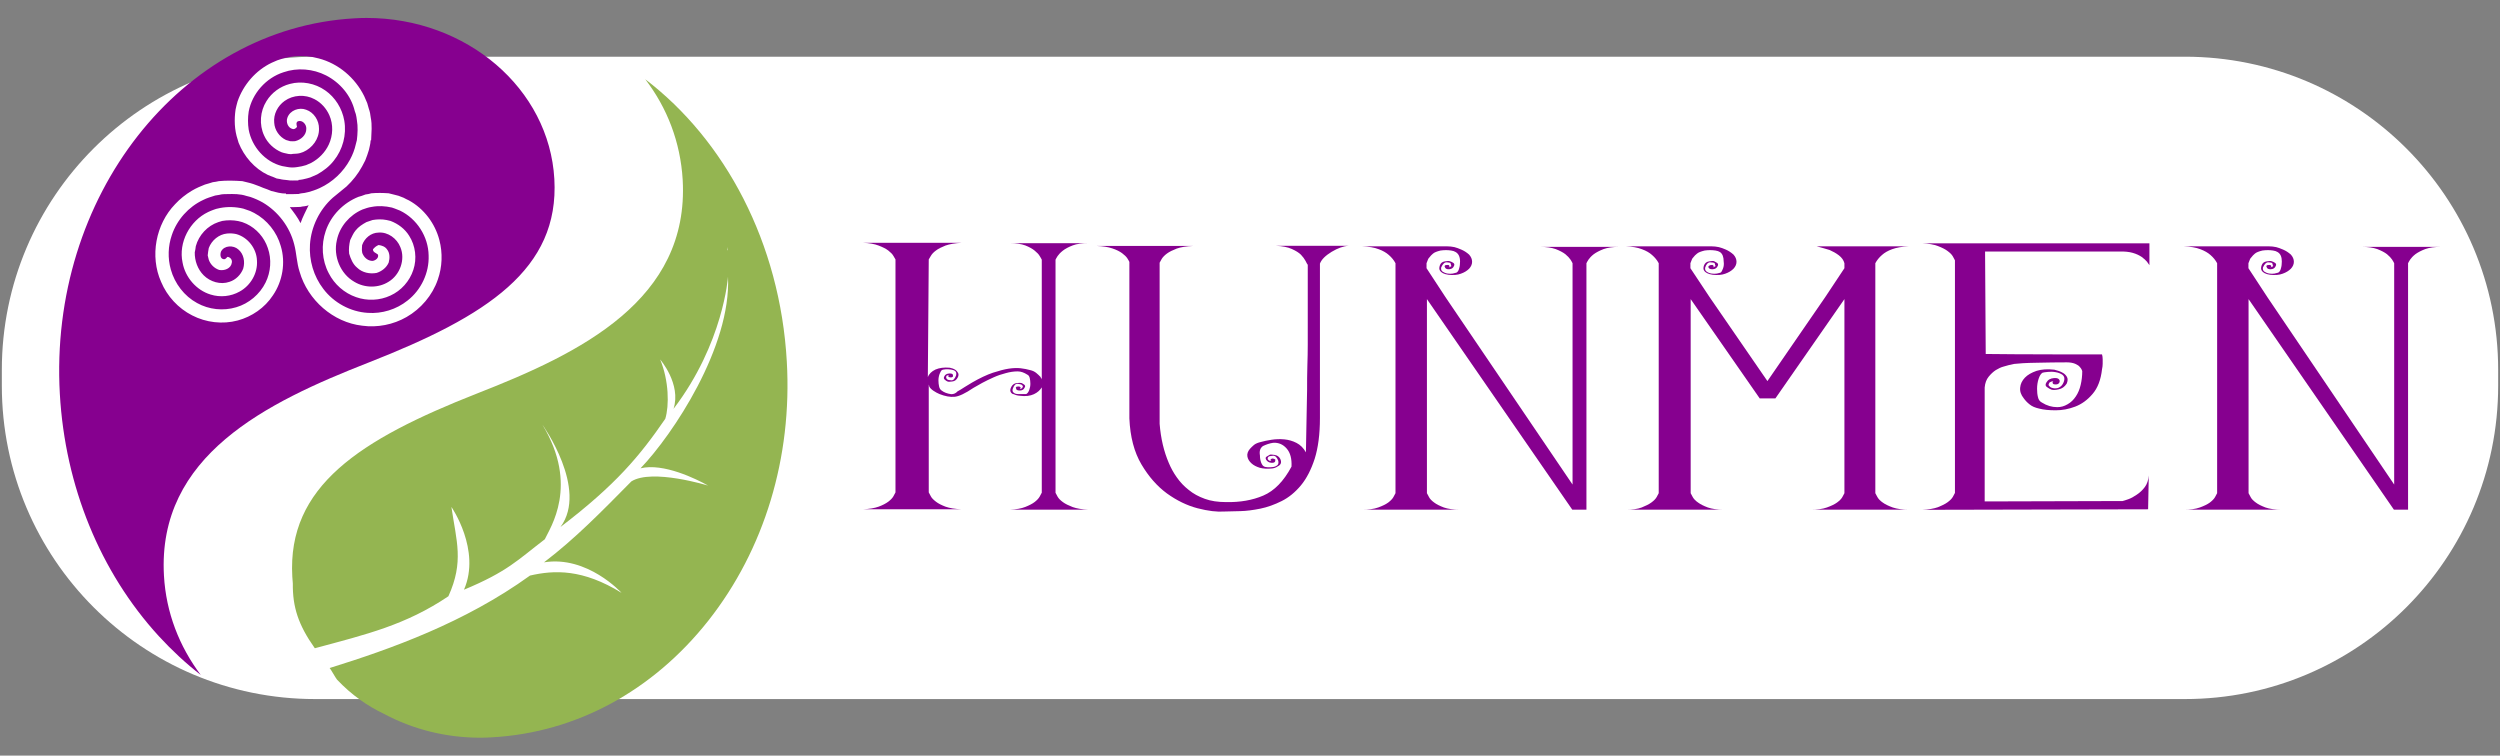 <?xml version="1.0" encoding="utf-8"?>
<!-- Generator: Adobe Illustrator 25.4.1, SVG Export Plug-In . SVG Version: 6.00 Build 0)  -->
<svg version="1.1" xmlns="http://www.w3.org/2000/svg" xmlns:xlink="http://www.w3.org/1999/xlink" x="0px" y="0px"
	 viewBox="0 0 1909 577" style="enable-background:new 0 0 1909 577;" xml:space="preserve">
<rect x="0" y="0" width="1909" height="577" fill="#808080" stroke="none"/>
<style type="text/css">
	.st0{fill:#FFFFFF;}
	.st1{display:none;}
	.st2{display:inline;fill-rule:evenodd;clip-rule:evenodd;fill:#94B551;}
	.st3{fill-rule:evenodd;clip-rule:evenodd;fill:#86008F;}
	.st4{fill-rule:evenodd;clip-rule:evenodd;fill:#94B551;}
</style>
<g id="Capa_2">
	<path class="st0" d="M1668.4,533.8H240.6C108.5,533.8,1.4,426.6,1.4,294.5v-12c0-132.1,107.1-239.2,239.2-239.2h1427.8
		c132.1,0,239.2,107.1,239.2,239.2v12C1907.6,426.6,1800.5,533.8,1668.4,533.8z"/>
</g>
<g id="Capa_1">
	<g class="st1">
		<path class="st2" d="M665.1,491.2c0,0.1,0,0.2,0,0.3c0,0.1,0,0.1,0,0.2c0,0.7,0.2,1.4,0.5,1.8c0.4,0.5,0.9,0.8,1.5,0.9
			c0.5,0,0.9-0.2,1.3-0.7c0.4-0.5,0.6-1,0.7-1.8l4.3-42.5l12.3,42.9c0.1,0.5,0.4,1,0.7,1.4c0.3,0.5,0.8,0.7,1.2,0.7
			c0.4,0,0.8-0.2,1.2-0.6c0.3-0.4,0.6-0.9,0.8-1.5l12-42.4l3.6,42.2c0.1,0.7,0.3,1.2,0.7,1.7c0.4,0.5,0.9,0.7,1.5,0.7
			c0.5,0,0.9-0.2,1.2-0.8c0.3-0.5,0.5-1.1,0.5-1.9v-0.5l-4.5-52.8c-0.1-0.8-0.3-1.4-0.7-1.8c-0.4-0.5-0.8-0.8-1.3-0.8
			c-0.9,0-1.5,0.6-1.8,1.7l-13.1,46.2l-13.2-46.2c-0.3-1.1-1-1.7-1.9-1.7c-0.5,0-1,0.2-1.3,0.7c-0.4,0.5-0.6,1-0.7,1.6L665.1,491.2z
			"/>
		<path class="st2" d="M720.1,468.5c0.2-1.8,0.7-3.5,1.4-5.1s1.5-3,2.5-4.1c1-1.1,2.1-2.1,3.4-2.7c1.3-0.7,2.6-1,4.1-1
			c1.4,0,2.7,0.3,4,1c1.3,0.7,2.4,1.6,3.5,2.7c1,1.1,1.9,2.5,2.6,4.1c0.7,1.6,1.2,3.3,1.4,5.1H720.1z M745.2,475
			c0.5,0,0.9-0.2,1.3-0.7c0.4-0.5,0.6-1.2,0.6-2.2c0-3.2-0.4-6.1-1.3-8.9c-0.9-2.8-2-5.2-3.4-7.3c-1.4-2.1-3.1-3.8-5-5
			c-1.9-1.2-3.9-1.8-5.9-1.8c-2.2,0.1-4.3,0.8-6.3,2c-1.9,1.2-3.6,2.9-5,4.9c-1.4,2-2.5,4.4-3.3,7.1c-0.8,2.7-1.2,5.7-1.2,8.8
			c0,3.3,0.4,6.3,1.2,9.1c0.8,2.8,2,5.1,3.4,7.1c1.4,2,3.1,3.6,5,4.7c1.9,1.1,3.9,1.7,6.1,1.7c2.3,0,4.4-0.5,6.2-1.4
			c1.8-0.9,3.4-2.5,4.8-4.7c0.4-0.5,0.6-1.2,0.6-2c0-0.8-0.2-1.4-0.6-2c-0.4-0.5-0.9-0.8-1.4-0.8c-0.6,0-1,0.2-1.4,0.6
			c-1.1,1.1-2.3,2.1-3.7,2.7c-1.4,0.7-2.9,1-4.5,1c-1.5,0-2.8-0.3-4.1-1c-1.3-0.7-2.4-1.6-3.5-2.7c-1-1.1-1.9-2.5-2.6-4.1
			c-0.7-1.6-1.2-3.3-1.3-5.2L745.2,475L745.2,475z"/>
		<path class="st2" d="M780.8,478c-0.6,2-1.5,3.7-2.5,5.2c-1.1,1.5-2.4,2.6-3.8,3.5c-1.4,0.8-3,1.2-4.6,1.2c-1.7,0-3.2-0.4-4.7-1.2
			c-1.5-0.9-2.7-2-3.8-3.5c-1.1-1.5-2-3.2-2.6-5.2c-0.6-2-0.9-4.1-0.9-6.3s0.3-4.3,0.9-6.3c0.6-2,1.5-3.7,2.6-5.2
			c1.1-1.5,2.3-2.6,3.8-3.5c1.5-0.9,3-1.3,4.7-1.3c1.6,0,3.1,0.4,4.5,1.2c1.4,0.8,2.6,2,3.7,3.4c1,1.5,1.9,3.2,2.5,5.1
			c0.6,2,1,4.2,1.1,6.5C781.7,474,781.4,476.1,780.8,478z M781.7,457.5c-1.5-2.2-3.3-4.2-5.3-5.9c-2.1-1.7-4.3-2.6-6.8-2.7
			c-2.2,0-4.2,0.6-6.1,1.9s-3.6,2.9-5.1,5c-1.5,2-2.6,4.5-3.5,7.2c-0.9,2.8-1.3,5.7-1.3,8.8c0,3.1,0.4,6,1.3,8.7
			c0.8,2.7,2,5.1,3.5,7.2c1.5,2.1,3.2,3.7,5.2,4.9c2,1.2,4.1,1.8,6.4,1.8c2.2,0,4.3-0.5,6.3-1.7c2-1.1,3.7-2.7,5.2-4.8l0.6-0.9
			l-0.2,4.4c0,0.8,0.2,1.5,0.6,2.1c0.4,0.6,1,0.9,1.6,0.9c0.6,0,1.1-0.3,1.5-0.8c0.4-0.5,0.7-1.2,0.7-2v-52.8c0-0.8-0.2-1.5-0.7-2
			c-0.4-0.5-0.9-0.9-1.5-0.9c-0.6,0-1.2,0.3-1.6,0.8c-0.4,0.5-0.6,1.1-0.6,1.9L781.7,457.5L781.7,457.5z"/>
		<path class="st2" d="M792.6,441.2c0.5,0.9,1.2,1.2,1.9,1.2c0.7,0,1.3-0.4,1.9-1.2c0.5-0.9,0.8-1.9,0.8-3.1c0-1.2-0.3-2.2-0.8-3
			c-0.5-0.9-1.2-1.3-1.9-1.3c-0.7,0-1.4,0.4-1.9,1.3c-0.5,0.9-0.8,1.9-0.8,3C791.8,439.4,792,440.4,792.6,441.2z M791.7,491.6
			c0,0.8,0.2,1.5,0.6,2c0.4,0.6,0.9,0.9,1.5,0.9s1.1-0.3,1.5-0.9c0.4-0.5,0.6-1.2,0.6-2v-39.5c0-0.8-0.2-1.5-0.6-2
			c-0.4-0.5-0.9-0.8-1.5-0.8s-1.2,0.3-1.5,0.8c-0.4,0.5-0.6,1.2-0.6,2V491.6z"/>
		<path class="st2" d="M811.4,451c-1.9,1.2-3.6,2.9-5.1,4.9c-1.5,2-2.6,4.4-3.5,7.1c-0.9,2.7-1.3,5.7-1.3,8.8c0,3.3,0.4,6.3,1.3,9.1
			c0.9,2.8,2,5.1,3.5,7.1c1.5,2,3.1,3.6,5,4.7c1.9,1.1,3.9,1.7,6.1,1.7c1.9,0,3.5-0.4,5-1.1c1.5-0.8,2.7-1.7,3.7-2.8
			c1-1.1,1.7-2.1,2.2-3.1c0.5-1,0.7-1.7,0.7-2.2c0-0.8-0.2-1.5-0.6-2c-0.4-0.5-0.9-0.8-1.4-0.8c-0.6,0-1,0.3-1.5,0.9
			c-1.1,1.5-2.3,2.7-3.7,3.5c-1.4,0.8-2.9,1.2-4.5,1.2c-1.6,0-3.1-0.4-4.5-1.2c-1.4-0.9-2.6-2-3.7-3.5c-1.1-1.5-1.9-3.2-2.5-5.2
			c-0.6-2-0.9-4.1-0.9-6.3s0.3-4.3,0.9-6.3c0.6-2,1.4-3.7,2.5-5.2c1-1.5,2.3-2.6,3.7-3.5c1.4-0.9,2.9-1.3,4.5-1.3
			c1.6,0,3.1,0.4,4.5,1.2c1.4,0.9,2.6,2,3.7,3.3c0.4,0.6,0.9,0.9,1.5,0.9c0.5,0,0.9-0.2,1.3-0.8c0.4-0.5,0.6-1.1,0.6-1.8
			c0-0.5-0.3-1.2-0.8-2.2c-0.5-1-1.3-2-2.3-3.1c-1-1.1-2.2-2-3.6-2.8c-1.4-0.8-2.9-1.2-4.7-1.2C815.4,449.1,813.3,449.8,811.4,451z"
			/>
		<path class="st2" d="M836.3,441.2c0.5,0.9,1.2,1.2,1.9,1.2c0.7,0,1.3-0.4,1.9-1.2s0.8-1.9,0.8-3.1c0-1.2-0.3-2.2-0.8-3
			s-1.2-1.3-1.9-1.3c-0.7,0-1.4,0.4-1.9,1.3c-0.5,0.9-0.8,1.9-0.8,3C835.5,439.4,835.7,440.4,836.3,441.2z M835.3,491.6
			c0,0.8,0.2,1.5,0.6,2c0.4,0.6,1,0.9,1.5,0.9c0.6,0,1.1-0.3,1.5-0.9c0.4-0.5,0.6-1.2,0.6-2v-39.5c0-0.8-0.2-1.5-0.6-2
			s-0.9-0.8-1.5-0.8c-0.6,0-1.2,0.3-1.5,0.8c-0.4,0.5-0.6,1.2-0.6,2V491.6z"/>
		<path class="st2" d="M845.2,491.5c0,0.8,0.2,1.5,0.6,2.1c0.4,0.6,1,0.9,1.5,0.9c0.6,0,1.1-0.3,1.5-0.8c0.4-0.5,0.7-1.2,0.7-2
			v-25.8c0-1.4,0.2-2.7,0.6-4c0.4-1.2,0.9-2.3,1.6-3.3c0.7-0.9,1.5-1.7,2.4-2.2c0.9-0.5,1.9-0.9,2.9-0.9c1,0,2,0.3,3,0.9
			c0.9,0.5,1.7,1.3,2.4,2.3c0.7,1,1.2,2.1,1.7,3.4c0.4,1.3,0.6,2.7,0.6,4.2v25.4c0,0.8,0.2,1.5,0.6,2c0.4,0.5,1,0.8,1.6,0.8
			c0.6,0,1.1-0.3,1.5-0.9c0.4-0.5,0.7-1.2,0.7-2.1v-25.7c0-2.3-0.3-4.5-0.9-6.6c-0.6-2-1.5-3.8-2.5-5.4c-1.1-1.5-2.3-2.7-3.8-3.6
			c-1.5-0.9-3-1.3-4.6-1.3c-1.5,0-2.9,0.4-4.2,1.2c-1.3,0.8-2.5,1.9-3.5,3.3v-1.4c0-0.9-0.2-1.6-0.7-2.2c-0.4-0.6-0.9-0.9-1.5-0.9
			c-0.6,0-1.1,0.3-1.5,0.8c-0.4,0.6-0.6,1.2-0.6,2.1L845.2,491.5L845.2,491.5z"/>
		<path class="st2" d="M901.7,478.3c-0.7,2-1.5,3.6-2.6,5.1c-1.1,1.5-2.3,2.6-3.8,3.4c-1.4,0.8-2.9,1.2-4.5,1.2
			c-1.7,0-3.2-0.4-4.7-1.2c-1.4-0.9-2.7-2-3.8-3.5c-1.1-1.5-2-3.2-2.6-5.2c-0.6-2-0.9-4.1-0.9-6.3s0.3-4.3,0.9-6.3
			c0.6-2,1.5-3.7,2.6-5.2c1.1-1.5,2.3-2.6,3.8-3.5c1.4-0.9,3-1.3,4.7-1.3c1.6,0,3.2,0.4,4.6,1.3s2.7,2,3.8,3.5
			c1.1,1.5,1.9,3.2,2.5,5.2c0.6,2,1,4.1,1,6.3C902.8,474.1,902.4,476.3,901.7,478.3z M902.9,491.5c0,0.8,0.2,1.5,0.6,2.1
			c0.4,0.6,0.9,0.9,1.5,0.9s1.1-0.3,1.5-0.9c0.4-0.5,0.6-1.2,0.6-2.1v-19.8c0-3.1-0.4-6-1.3-8.8c-0.9-2.7-2-5.1-3.5-7.2
			c-1.5-2.1-3.2-3.7-5.2-4.9c-2-1.2-4-1.8-6.1-1.8c-2.3,0-4.5,0.6-6.5,1.8c-2,1.2-3.7,2.8-5.2,4.9c-1.5,2-2.6,4.5-3.4,7.3
			c-0.8,2.8-1.2,5.8-1.2,8.9c0,3.3,0.4,6.3,1.2,9.1c0.8,2.8,2,5.1,3.5,7.1c1.5,2,3.2,3.6,5.1,4.7c1.9,1.1,4,1.7,6.3,1.7
			c2.4,0,4.7-0.9,6.7-2.5c2.1-1.7,3.8-3.7,5.3-6.1L902.9,491.5L902.9,491.5z"/>
		<path class="st2" d="M948.4,468.5h-14.8l7.4-24L948.4,468.5z M922.9,490.6c-0.1,0.4-0.2,0.7-0.2,1.1c0,0.7,0.2,1.4,0.5,1.9
			c0.4,0.5,0.9,0.8,1.5,0.8c0.4,0,0.8-0.1,1.1-0.5s0.6-0.8,0.8-1.4l5.2-17.7h18.3l5.2,17.7c0.3,1.2,1,1.8,1.9,1.8
			c0.6,0,1.1-0.3,1.4-0.8c0.3-0.5,0.5-1.2,0.5-1.9c0-0.5,0-0.9-0.1-1.1L943,438.1c-0.2-0.5-0.4-1-0.8-1.5c-0.3-0.4-0.8-0.6-1.2-0.6
			c-0.5,0-0.8,0.2-1.2,0.7c-0.3,0.5-0.6,0.9-0.7,1.4L922.9,490.6z"/>
		<path class="st2" d="M965.1,491.6c0,0.8,0.2,1.5,0.6,2c0.4,0.5,1,0.8,1.5,0.8c0.6,0,1.1-0.3,1.5-0.8c0.4-0.5,0.6-1.2,0.6-2v-52.8
			c0-0.8-0.2-1.5-0.6-2c-0.4-0.5-0.9-0.9-1.5-0.9c-0.6,0-1.1,0.3-1.5,0.9c-0.4,0.5-0.6,1.2-0.6,2V491.6z"/>
		<path class="st2" d="M983.7,449h-4.5c-0.6,0-1,0.3-1.5,0.9c-0.4,0.6-0.6,1.4-0.6,2.3c0,0.9,0.3,1.7,0.8,2.3c0.5,0.6,1.2,0.9,2,0.9
			h5.9v36.1c0,0.8,0.1,1.5,0.3,2s0.5,0.8,0.8,0.8c0.3,0,0.5-0.3,0.8-0.8c0.2-0.5,0.3-1.2,0.3-2v-36.1h5.9c0.7,0,1.4-0.3,2-0.9
			c0.5-0.6,0.8-1.4,0.8-2.3c0-0.9-0.3-1.6-0.8-2.3c-0.5-0.6-1.2-0.9-2-0.9h-5.9v-10.4c0-0.7-0.2-1.4-0.7-1.9
			c-0.4-0.5-0.9-0.8-1.5-0.8c-0.6,0-1.2,0.3-1.6,0.8c-0.4,0.5-0.6,1.1-0.6,1.9V449L983.7,449z"/>
		<path class="st2" d="M1002.6,468.5c0.2-1.8,0.7-3.5,1.4-5.1s1.5-3,2.5-4.1c1-1.1,2.1-2.1,3.4-2.7c1.3-0.7,2.6-1,4.1-1
			c1.4,0,2.7,0.3,4,1c1.3,0.7,2.4,1.6,3.5,2.7c1,1.1,1.8,2.5,2.6,4.1c0.7,1.6,1.2,3.3,1.4,5.1H1002.6z M1027.7,475
			c0.5,0,0.9-0.2,1.3-0.7c0.4-0.5,0.6-1.2,0.6-2.2c0-3.2-0.4-6.1-1.3-8.9c-0.9-2.8-2-5.2-3.4-7.3c-1.4-2.1-3.1-3.8-5-5
			c-1.9-1.2-3.9-1.8-5.9-1.8c-2.2,0.1-4.3,0.8-6.3,2c-1.9,1.2-3.6,2.9-5,4.9c-1.4,2-2.5,4.4-3.3,7.1c-0.8,2.7-1.2,5.7-1.2,8.8
			c0,3.3,0.4,6.3,1.2,9.1c0.8,2.8,2,5.1,3.4,7.1c1.4,2,3.1,3.6,5,4.7c1.9,1.1,3.9,1.7,6.1,1.7c2.3,0,4.4-0.5,6.2-1.4
			c1.8-0.9,3.4-2.5,4.8-4.7c0.4-0.5,0.6-1.2,0.6-2c0-0.8-0.2-1.4-0.6-2c-0.4-0.5-0.9-0.8-1.4-0.8c-0.6,0-1,0.2-1.4,0.6
			c-1.1,1.1-2.3,2.1-3.7,2.7c-1.4,0.7-2.9,1-4.5,1c-1.5,0-2.8-0.3-4.1-1c-1.3-0.7-2.4-1.6-3.4-2.7s-1.9-2.5-2.6-4.1
			c-0.7-1.6-1.2-3.3-1.3-5.2L1027.7,475L1027.7,475z"/>
		<path class="st2" d="M1036.1,491.5c0,0.8,0.2,1.5,0.6,2.1c0.4,0.6,0.9,0.9,1.6,0.9s1.1-0.3,1.5-0.8c0.4-0.5,0.6-1.2,0.6-2v-20.3
			c0-2.1,0.4-4.1,1-6c0.6-1.9,1.4-3.6,2.5-5.1c1-1.5,2.2-2.6,3.5-3.5c1.3-0.9,2.8-1.3,4.4-1.3c0.7,0,1.2-0.3,1.7-0.9
			c0.4-0.6,0.6-1.4,0.6-2.3c0-0.9-0.2-1.6-0.6-2.3c-0.4-0.6-1-0.9-1.7-0.9c-2.3,0-4.4,0.7-6.4,2.1c-2,1.4-3.6,3.2-5,5.4v-4.6
			c0-0.8-0.2-1.5-0.6-2.1c-0.4-0.5-0.9-0.8-1.5-0.8s-1.2,0.3-1.6,0.8c-0.4,0.6-0.6,1.2-0.6,2.1V491.5L1036.1,491.5z"/>
		<path class="st2" d="M1059,491.5c0,0.8,0.2,1.5,0.6,2.1c0.4,0.6,0.9,0.9,1.6,0.9c0.6,0,1.1-0.3,1.5-0.8c0.4-0.5,0.6-1.2,0.6-2
			v-25.8c0-1.4,0.2-2.7,0.7-4c0.4-1.2,0.9-2.3,1.6-3.3c0.7-0.9,1.5-1.7,2.4-2.2c0.9-0.5,1.8-0.9,2.9-0.9c1,0,2,0.3,2.9,0.9
			c0.9,0.5,1.7,1.3,2.4,2.3c0.7,1,1.2,2.1,1.7,3.4c0.4,1.3,0.6,2.7,0.6,4.2v25.4c0,0.8,0.2,1.5,0.6,2s0.9,0.8,1.6,0.8
			c0.6,0,1.1-0.3,1.5-0.9c0.4-0.5,0.6-1.2,0.6-2.1v-25.7c0-2.3-0.3-4.5-0.9-6.6c-0.6-2-1.4-3.8-2.5-5.4c-1.1-1.5-2.3-2.7-3.8-3.6
			c-1.5-0.9-3-1.3-4.6-1.3c-1.5,0-2.9,0.4-4.2,1.2c-1.3,0.8-2.5,1.9-3.5,3.3v-1.4c0-0.9-0.2-1.6-0.6-2.2c-0.4-0.6-0.9-0.9-1.5-0.9
			c-0.6,0-1.2,0.3-1.6,0.8c-0.4,0.6-0.6,1.2-0.6,2.1L1059,491.5L1059,491.5z"/>
		<path class="st2" d="M1115.5,478.3c-0.6,2-1.5,3.6-2.6,5.1c-1.1,1.5-2.3,2.6-3.8,3.4c-1.4,0.8-2.9,1.2-4.5,1.2
			c-1.7,0-3.2-0.4-4.6-1.2c-1.4-0.9-2.7-2-3.8-3.5c-1.1-1.5-2-3.2-2.6-5.2c-0.6-2-0.9-4.1-0.9-6.3s0.3-4.3,0.9-6.3
			c0.6-2,1.5-3.7,2.6-5.2c1.1-1.5,2.3-2.6,3.8-3.5c1.4-0.9,3-1.3,4.6-1.3c1.6,0,3.2,0.4,4.7,1.3c1.4,0.9,2.7,2,3.8,3.5
			c1.1,1.5,1.9,3.2,2.5,5.2c0.6,2,0.9,4.1,0.9,6.3C1116.5,474.1,1116.1,476.3,1115.5,478.3z M1116.6,491.5c0,0.8,0.2,1.5,0.6,2.1
			c0.4,0.6,0.9,0.9,1.6,0.9c0.6,0,1.1-0.3,1.5-0.9c0.4-0.5,0.7-1.2,0.7-2.1v-19.8c0-3.1-0.4-6-1.3-8.8c-0.9-2.7-2.1-5.1-3.6-7.2
			c-1.5-2.1-3.2-3.7-5.1-4.9c-2-1.2-4-1.8-6.1-1.8c-2.3,0-4.5,0.6-6.5,1.8c-2,1.2-3.7,2.8-5.2,4.9c-1.5,2-2.6,4.5-3.4,7.3
			c-0.8,2.8-1.2,5.8-1.2,8.9c0,3.3,0.4,6.3,1.2,9.1c0.8,2.8,2,5.1,3.5,7.1c1.5,2,3.2,3.6,5.1,4.7c1.9,1.1,4,1.7,6.3,1.7
			c2.4,0,4.7-0.9,6.7-2.5c2.1-1.7,3.8-3.7,5.3-6.1L1116.6,491.5L1116.6,491.5z"/>
		<path class="st2" d="M1133,449h-4.4c-0.6,0-1.1,0.3-1.5,0.9c-0.4,0.6-0.6,1.4-0.6,2.3c0,0.9,0.3,1.7,0.8,2.3
			c0.5,0.6,1.2,0.9,1.9,0.9h5.9v36.1c0,0.8,0.1,1.5,0.3,2c0.2,0.5,0.5,0.8,0.8,0.8c0.3,0,0.6-0.3,0.8-0.8c0.2-0.5,0.3-1.2,0.3-2
			v-36.1h5.9c0.8,0,1.4-0.3,2-0.9c0.5-0.6,0.8-1.4,0.8-2.3c0-0.9-0.3-1.6-0.8-2.3c-0.5-0.6-1.2-0.9-2-0.9h-5.9v-10.4
			c0-0.7-0.2-1.4-0.7-1.9c-0.4-0.5-0.9-0.8-1.5-0.8s-1.2,0.3-1.6,0.8c-0.4,0.5-0.6,1.1-0.6,1.9L1133,449L1133,449z"/>
		<path class="st2" d="M1148.2,441.2c0.5,0.9,1.2,1.2,1.9,1.2c0.7,0,1.3-0.4,1.9-1.2c0.5-0.9,0.8-1.9,0.8-3.1c0-1.2-0.3-2.2-0.8-3
			c-0.6-0.9-1.2-1.3-1.9-1.3c-0.7,0-1.4,0.4-1.9,1.3c-0.6,0.9-0.8,1.9-0.8,3C1147.5,439.4,1147.7,440.4,1148.2,441.2z M1147.3,491.6
			c0,0.8,0.2,1.5,0.6,2c0.4,0.6,0.9,0.9,1.6,0.9s1.1-0.3,1.5-0.9c0.4-0.5,0.6-1.2,0.6-2v-39.5c0-0.8-0.2-1.5-0.6-2
			c-0.4-0.5-0.9-0.8-1.5-0.8s-1.2,0.3-1.6,0.8c-0.4,0.5-0.6,1.2-0.6,2V491.6z"/>
		<path class="st2" d="M1169.6,484l-8.5-33.3c-0.1-0.5-0.4-0.9-0.7-1.2c-0.3-0.3-0.8-0.5-1.2-0.5c-0.6,0-1.1,0.3-1.4,0.8
			c-0.3,0.5-0.5,1.2-0.5,2c0,0.5,0.1,1,0.2,1.3c0,0.1,0.2,0.8,0.5,2.2c0.3,1.4,0.9,3.6,1.7,6.6l3,12l4.7,18.2c0.1,0.5,0.4,1,0.7,1.5
			c0.3,0.5,0.8,0.8,1.5,0.8c0.6,0,1-0.2,1.4-0.6s0.6-1,0.8-1.7c2.1-7.7,3.8-14.1,5.1-19.2c1.3-5,2.4-9,3.1-11.9
			c0.7-2.9,1.3-5,1.6-6.2c0.3-1.1,0.4-1.8,0.5-1.9c0.1-0.3,0.2-0.7,0.2-1.1c0-0.7-0.2-1.3-0.6-1.9c-0.4-0.6-0.8-0.9-1.4-0.9
			c-0.4,0-0.8,0.2-1.1,0.5c-0.3,0.3-0.6,0.8-0.7,1.2L1169.6,484z"/>
		<path class="st2" d="M1213.7,478.3c-0.6,2-1.5,3.6-2.6,5.1c-1.1,1.5-2.3,2.6-3.8,3.4c-1.4,0.8-2.9,1.2-4.5,1.2
			c-1.7,0-3.2-0.4-4.6-1.2c-1.4-0.9-2.7-2-3.8-3.5c-1.1-1.5-2-3.2-2.6-5.2c-0.6-2-0.9-4.1-0.9-6.3s0.3-4.3,0.9-6.3
			c0.6-2,1.5-3.7,2.6-5.2c1.1-1.5,2.3-2.6,3.8-3.5c1.4-0.9,3-1.3,4.6-1.3c1.6,0,3.2,0.4,4.7,1.3c1.4,0.9,2.7,2,3.8,3.5
			c1.1,1.5,1.9,3.2,2.5,5.2c0.6,2,0.9,4.1,0.9,6.3C1214.7,474.1,1214.3,476.3,1213.7,478.3z M1214.8,491.5c0,0.8,0.2,1.5,0.6,2.1
			c0.4,0.6,0.9,0.9,1.6,0.9c0.6,0,1.1-0.3,1.5-0.9c0.4-0.5,0.7-1.2,0.7-2.1v-19.8c0-3.1-0.4-6-1.3-8.8c-0.9-2.7-2.1-5.1-3.6-7.2
			c-1.5-2.1-3.2-3.7-5.2-4.9c-1.9-1.2-4-1.8-6.1-1.8c-2.3,0-4.5,0.6-6.5,1.8c-2,1.2-3.7,2.8-5.2,4.9c-1.4,2-2.6,4.5-3.4,7.3
			c-0.8,2.8-1.2,5.8-1.2,8.9c0,3.3,0.4,6.3,1.2,9.1c0.8,2.8,2,5.1,3.5,7.1c1.5,2,3.2,3.6,5.1,4.7c1.9,1.1,4,1.7,6.3,1.7
			c2.4,0,4.6-0.9,6.7-2.5c2.1-1.7,3.8-3.7,5.3-6.1L1214.8,491.5L1214.8,491.5z"/>
		<path class="st2" d="M1246.9,484.1l-8.4-33.5c-0.1-0.5-0.4-0.9-0.7-1.2c-0.3-0.3-0.8-0.5-1.2-0.5c-0.6,0-1.1,0.3-1.4,0.8
			c-0.3,0.5-0.5,1.2-0.5,2c0,0.5,0.1,0.9,0.2,1.3c0,0.1,0.2,0.8,0.5,2.2s0.9,3.6,1.7,6.6l3,12.1l4.7,18.3l-3.9,15.5
			c-0.1,0.2-0.1,0.3-0.1,0.5c0,0.1,0,0.3,0,0.5c0,0.8,0.2,1.4,0.5,2c0.4,0.6,0.8,0.9,1.4,0.9c0.9,0,1.5-0.6,1.8-1.9l14.8-56.9
			c0.1-0.4,0.2-0.8,0.2-1.1c0-0.7-0.2-1.3-0.6-1.9c-0.4-0.6-0.8-0.9-1.4-0.9c-0.4,0-0.8,0.2-1.1,0.5c-0.3,0.3-0.6,0.8-0.7,1.2
			L1246.9,484.1z"/>
		<path class="st2" d="M1286.6,440.3c0.9,0,1.8,0.3,2.6,0.8c0.8,0.5,1.6,1.2,2.2,2.1c0.6,0.9,1.1,1.9,1.5,3.1
			c0.3,1.2,0.5,2.5,0.5,3.8c0,1.4-0.2,2.7-0.5,3.8c-0.4,1.1-0.9,2.2-1.5,3.1c-0.6,0.9-1.3,1.6-2.2,2.1c-0.8,0.5-1.7,0.7-2.6,0.7
			h-8.3v-19.5H1286.6z M1274,491.5c0,0.8,0.2,1.5,0.6,2.1c0.4,0.6,0.9,0.9,1.6,0.9c0.6,0,1.1-0.3,1.5-0.9c0.4-0.5,0.6-1.2,0.6-2.1
			v-25.2h8.5c1.5,0,2.9-0.4,4.3-1.3c1.3-0.8,2.5-2,3.5-3.4c1-1.5,1.8-3.2,2.4-5.2c0.6-2,0.9-4.1,0.9-6.3c0-2.2-0.3-4.3-0.9-6.3
			c-0.6-2-1.4-3.7-2.4-5.2c-1-1.5-2.2-2.6-3.6-3.5c-1.3-0.9-2.8-1.3-4.4-1.3H1276c-0.6,0-1,0.3-1.4,0.9c-0.4,0.6-0.6,1.3-0.6,2.1
			L1274,491.5L1274,491.5z"/>
		<path class="st2" d="M1303.4,491.5c0,0.8,0.2,1.5,0.6,2.1c0.4,0.6,0.9,0.9,1.6,0.9c0.6,0,1.1-0.3,1.5-0.8c0.4-0.5,0.6-1.2,0.6-2
			v-20.3c0-2.1,0.4-4.1,1-6c0.6-1.9,1.4-3.6,2.5-5.1c1-1.5,2.2-2.6,3.5-3.5c1.3-0.9,2.8-1.3,4.4-1.3c0.7,0,1.2-0.3,1.7-0.9
			c0.4-0.6,0.6-1.4,0.6-2.3c0-0.9-0.2-1.6-0.6-2.3c-0.4-0.6-1-0.9-1.7-0.9c-2.3,0-4.4,0.7-6.4,2.1c-2,1.4-3.6,3.2-5,5.4v-4.6
			c0-0.8-0.2-1.5-0.6-2.1c-0.4-0.5-0.9-0.8-1.5-0.8c-0.6,0-1.1,0.3-1.6,0.8c-0.4,0.6-0.6,1.2-0.6,2.1L1303.4,491.5L1303.4,491.5z"/>
		<path class="st2" d="M1347.2,456.8c1.4,0.9,2.7,2,3.8,3.5c1.1,1.5,1.9,3.2,2.5,5.2c0.6,2,0.9,4.1,0.9,6.3c0,2.2-0.3,4.3-0.9,6.3
			c-0.6,2-1.4,3.7-2.5,5.2c-1.1,1.5-2.4,2.6-3.8,3.5c-1.4,0.8-3,1.2-4.6,1.2c-1.7,0-3.2-0.4-4.7-1.2c-1.4-0.9-2.7-2-3.8-3.5
			c-1.1-1.5-2-3.2-2.6-5.2c-0.6-2-0.9-4.1-0.9-6.3s0.3-4.3,0.9-6.3c0.6-2,1.5-3.7,2.6-5.2c1.1-1.5,2.3-2.6,3.8-3.5
			c1.4-0.9,3-1.3,4.7-1.3C1344.2,455.5,1345.8,455.9,1347.2,456.8z M1336.2,451c-2,1.2-3.7,2.9-5.2,4.9c-1.5,2-2.6,4.4-3.4,7.1
			c-0.8,2.7-1.2,5.7-1.2,8.8c0,3.3,0.4,6.3,1.3,9.1c0.8,2.8,2,5.1,3.5,7.1c1.5,2,3.2,3.6,5.2,4.7c1.9,1.1,4.1,1.7,6.3,1.7
			c2.3,0,4.4-0.6,6.4-1.8c2-1.2,3.7-2.8,5.2-4.9c1.4-2,2.6-4.5,3.5-7.2c0.8-2.7,1.3-5.6,1.3-8.7c0-3.1-0.4-6.1-1.3-8.8
			c-0.9-2.8-2.1-5.2-3.5-7.2c-1.5-2.1-3.2-3.7-5.2-5c-2-1.2-4-1.9-6.1-1.9C1340.4,449.1,1338.2,449.8,1336.2,451z"/>
		<path class="st2" d="M1391.7,478c-0.6,2-1.4,3.7-2.5,5.2c-1.1,1.5-2.4,2.6-3.8,3.5c-1.4,0.8-3,1.2-4.6,1.2c-1.7,0-3.2-0.4-4.7-1.2
			c-1.4-0.9-2.7-2-3.8-3.5c-1.1-1.5-1.9-3.2-2.6-5.2c-0.6-2-0.9-4.1-0.9-6.3s0.3-4.3,0.9-6.3c0.6-2,1.5-3.7,2.6-5.2
			c1.1-1.5,2.3-2.6,3.8-3.5c1.4-0.9,3-1.3,4.7-1.3c1.6,0,3.1,0.4,4.5,1.2c1.4,0.8,2.6,2,3.7,3.4c1.1,1.5,1.9,3.2,2.5,5.1
			c0.6,2,1,4.2,1.1,6.5C1392.6,474,1392.3,476.1,1391.7,478z M1392.6,457.5c-1.5-2.2-3.2-4.2-5.3-5.9c-2.1-1.7-4.3-2.6-6.8-2.7
			c-2.2,0-4.2,0.6-6.1,1.9s-3.6,2.9-5.1,5c-1.5,2-2.6,4.5-3.5,7.2c-0.9,2.8-1.3,5.7-1.3,8.8c0,3.1,0.4,6,1.3,8.7
			c0.8,2.7,2,5.1,3.4,7.2c1.5,2.1,3.2,3.7,5.2,4.9c2,1.2,4.1,1.8,6.4,1.8c2.2,0,4.3-0.5,6.3-1.7c2-1.1,3.7-2.7,5.2-4.8l0.6-0.9
			l-0.2,4.4c0,0.8,0.2,1.5,0.6,2.1c0.4,0.6,0.9,0.9,1.6,0.9s1.1-0.3,1.5-0.8c0.4-0.5,0.6-1.2,0.6-2v-52.8c0-0.8-0.2-1.5-0.6-2
			c-0.4-0.5-0.9-0.9-1.5-0.9s-1.2,0.3-1.6,0.8c-0.4,0.5-0.6,1.1-0.6,1.9L1392.6,457.5L1392.6,457.5z"/>
		<path class="st2" d="M1402.5,477.6c0,2.3,0.3,4.5,0.9,6.6c0.6,2.1,1.4,3.9,2.5,5.4c1.1,1.5,2.3,2.7,3.8,3.6c1.4,0.9,3,1.3,4.6,1.3
			c1.5,0,2.9-0.4,4.2-1.2c1.3-0.8,2.5-1.9,3.5-3.3v1.4c0,0.9,0.2,1.6,0.6,2.3c0.4,0.6,0.9,0.9,1.6,0.9c0.6,0,1.1-0.3,1.5-0.9
			c0.4-0.5,0.6-1.2,0.6-2.1v-39.6c0-0.8-0.2-1.5-0.6-2.1c-0.4-0.5-0.9-0.8-1.5-0.8c-0.6,0-1.2,0.3-1.6,0.8s-0.6,1.2-0.6,2v25.8
			c-0.1,1.4-0.3,2.8-0.7,4c-0.4,1.3-0.9,2.4-1.6,3.3c-0.7,0.9-1.4,1.7-2.3,2.2c-0.9,0.5-1.9,0.8-2.9,0.8c-1,0-2-0.3-2.9-0.8
			c-0.9-0.5-1.8-1.3-2.4-2.3c-0.7-1-1.2-2.1-1.6-3.5c-0.4-1.3-0.6-2.7-0.6-4.2v-25.3c0-0.8-0.2-1.5-0.6-2c-0.4-0.5-0.9-0.8-1.5-0.8
			c-0.6,0-1.2,0.3-1.6,0.8c-0.4,0.6-0.6,1.2-0.6,2.1L1402.5,477.6L1402.5,477.6z"/>
		<path class="st2" d="M1441.8,451c-1.9,1.2-3.6,2.9-5.1,4.9c-1.4,2-2.6,4.4-3.5,7.1c-0.9,2.7-1.3,5.7-1.3,8.8
			c0,3.3,0.4,6.3,1.3,9.1c0.9,2.8,2,5.1,3.5,7.1c1.4,2,3.1,3.6,5,4.7c1.9,1.1,3.9,1.7,6.1,1.7c1.8,0,3.5-0.4,5-1.1
			c1.4-0.8,2.7-1.7,3.7-2.8c1-1.1,1.7-2.1,2.2-3.1c0.5-1,0.8-1.7,0.8-2.2c0-0.8-0.2-1.5-0.6-2c-0.4-0.5-0.9-0.8-1.4-0.8
			c-0.6,0-1.1,0.3-1.4,0.9c-1.1,1.5-2.3,2.7-3.7,3.5c-1.4,0.8-2.9,1.2-4.5,1.2c-1.6,0-3.1-0.4-4.5-1.2c-1.4-0.9-2.6-2-3.7-3.5
			c-1.1-1.5-1.9-3.2-2.5-5.2c-0.6-2-0.9-4.1-0.9-6.3s0.3-4.3,0.9-6.3c0.6-2,1.4-3.7,2.5-5.2c1.1-1.5,2.3-2.6,3.7-3.5
			c1.4-0.9,2.9-1.3,4.5-1.3c1.6,0,3.1,0.4,4.5,1.2c1.4,0.9,2.6,2,3.7,3.3c0.4,0.6,0.9,0.9,1.4,0.9c0.5,0,0.9-0.2,1.3-0.8
			c0.4-0.5,0.6-1.1,0.6-1.8c0-0.5-0.3-1.2-0.8-2.2c-0.5-1-1.3-2-2.3-3.1c-1-1.1-2.2-2-3.6-2.8c-1.4-0.8-3-1.2-4.7-1.2
			C1445.8,449.1,1443.7,449.8,1441.8,451z"/>
		<path class="st2" d="M1472.2,449h-4.4c-0.6,0-1.1,0.3-1.5,0.9c-0.4,0.6-0.6,1.4-0.6,2.3c0,0.9,0.3,1.7,0.8,2.3
			c0.5,0.6,1.2,0.9,1.9,0.9h5.9v36.1c0,0.8,0.1,1.5,0.3,2c0.2,0.5,0.5,0.8,0.8,0.8c0.3,0,0.5-0.3,0.8-0.8c0.2-0.5,0.3-1.2,0.3-2
			v-36.1h5.9c0.8,0,1.4-0.3,2-0.9c0.5-0.6,0.8-1.4,0.8-2.3c0-0.9-0.3-1.6-0.8-2.3c-0.5-0.6-1.2-0.9-2-0.9h-5.9v-10.4
			c0-0.7-0.2-1.4-0.7-1.9c-0.4-0.5-0.9-0.8-1.5-0.8s-1.2,0.3-1.6,0.8c-0.4,0.5-0.6,1.1-0.6,1.9L1472.2,449L1472.2,449z"/>
		<path class="st2" d="M1507.3,456.8c1.4,0.9,2.7,2,3.8,3.5c1.1,1.5,1.9,3.2,2.5,5.2c0.6,2,0.9,4.1,0.9,6.3c0,2.2-0.3,4.3-0.9,6.3
			c-0.6,2-1.4,3.7-2.5,5.2c-1.1,1.5-2.4,2.6-3.8,3.5c-1.4,0.8-3,1.2-4.6,1.2c-1.7,0-3.2-0.4-4.7-1.2c-1.4-0.9-2.7-2-3.8-3.5
			c-1.1-1.5-1.9-3.2-2.6-5.2c-0.6-2-0.9-4.1-0.9-6.3s0.3-4.3,0.9-6.3c0.6-2,1.5-3.7,2.6-5.2c1.1-1.5,2.3-2.6,3.8-3.5
			c1.4-0.9,3-1.3,4.7-1.3C1504.3,455.5,1505.9,455.9,1507.3,456.8z M1496.3,451c-2,1.2-3.7,2.9-5.2,4.9c-1.4,2-2.6,4.4-3.4,7.1
			c-0.8,2.7-1.2,5.7-1.2,8.8c0,3.3,0.4,6.3,1.3,9.1c0.8,2.8,2,5.1,3.5,7.1c1.5,2,3.2,3.6,5.2,4.7c2,1.1,4.1,1.7,6.3,1.7
			c2.3,0,4.4-0.6,6.4-1.8c2-1.2,3.7-2.8,5.2-4.9c1.4-2,2.6-4.5,3.5-7.2c0.8-2.7,1.3-5.6,1.3-8.7c0-3.1-0.4-6.1-1.3-8.8
			c-0.9-2.8-2.1-5.2-3.6-7.2c-1.5-2.1-3.2-3.7-5.2-5s-4-1.9-6.1-1.9C1500.5,449.1,1498.3,449.8,1496.3,451z"/>
		<path class="st2" d="M1529.5,468.5c1.8,1.8,4.3,3,7.2,3.7c2.1,0.4,3.8,1.4,5.2,2.8c1.4,1.4,2.1,3.1,2.1,5.1c0,2.5-0.7,4.5-2.2,5.9
			s-3.3,2.1-5.4,2.1c-1.5,0-3-0.5-4.3-1.6c-1.3-1.1-2.3-2.6-2.9-4.7c-0.2-0.7-0.6-1.3-0.9-1.7c-0.4-0.4-0.8-0.6-1.2-0.6
			c-0.6,0-1.1,0.3-1.5,1c-0.4,0.7-0.5,1.4-0.5,2.3c0,0.4,0,0.7,0.1,0.9c0.7,3.4,2,6.1,4.1,8c2.1,2,4.5,2.9,7.2,2.9
			c1.6,0,3.1-0.3,4.6-1c1.4-0.6,2.7-1.5,3.8-2.7c1.1-1.2,2-2.6,2.7-4.3c0.6-1.7,1-3.5,1-5.5c0-2-0.3-3.8-0.9-5.3
			c-0.6-1.5-1.4-2.8-2.4-3.9c-1-1.1-2.2-2-3.5-2.7c-1.4-0.7-2.8-1.2-4.3-1.6c-0.7-0.2-1.4-0.4-2.1-0.6c-0.8-0.2-1.4-0.6-2-1
			c-0.6-0.5-1.1-1-1.5-1.7c-0.4-0.7-0.6-1.5-0.6-2.4c0-1.3,0.2-2.3,0.5-3.1c0.4-0.8,0.8-1.4,1.4-1.9c0.6-0.4,1.2-0.7,1.9-0.9
			c0.7-0.1,1.3-0.2,2-0.2c1.2,0,2.4,0.2,3.4,0.7c1,0.5,1.7,1.1,2.1,2c0.4,1.1,0.9,1.6,1.7,1.6c0.8,0,1.2-0.3,1.6-0.9
			c0.3-0.6,0.5-1.3,0.5-2c0-1.3-0.3-2.5-1-3.5c-0.7-0.9-1.4-1.8-2.4-2.4c-0.9-0.7-2-1.2-3.1-1.5c-1.1-0.3-2.1-0.5-3.1-0.5
			c-1.2,0-2.4,0.2-3.6,0.6c-1.2,0.4-2.2,1-3.2,2c-0.9,1-1.7,2.1-2.3,3.6c-0.6,1.5-0.8,3.3-0.8,5.4
			C1526.8,464,1527.7,466.7,1529.5,468.5z"/>
		<path class="st2" d="M1563.9,491.6c0,0.8,0.2,1.5,0.6,2c0.4,0.5,0.9,0.8,1.6,0.8c0.6,0,1.1-0.3,1.5-0.8c0.4-0.5,0.7-1.2,0.7-2v-21
			h21.7v21c0,0.8,0.2,1.4,0.6,2c0.4,0.5,0.9,0.8,1.6,0.8c0.6,0,1.1-0.3,1.5-0.8c0.4-0.5,0.7-1.2,0.7-2v-52.8c0-0.8-0.2-1.5-0.7-2
			c-0.4-0.5-0.9-0.9-1.5-0.9s-1.2,0.3-1.6,0.8c-0.4,0.5-0.6,1.2-0.6,2v25.4h-21.7v-25.4c0-0.8-0.2-1.5-0.7-2
			c-0.4-0.5-0.9-0.8-1.5-0.8s-1.2,0.3-1.6,0.9c-0.4,0.5-0.6,1.2-0.6,2V491.6z"/>
		<path class="st2" d="M1604.5,468.5c0.2-1.8,0.7-3.5,1.4-5.1s1.5-3,2.5-4.1s2.1-2.1,3.4-2.7s2.6-1,4.1-1c1.4,0,2.7,0.3,4,1
			c1.3,0.7,2.4,1.6,3.5,2.7c1,1.1,1.8,2.5,2.6,4.1c0.7,1.6,1.2,3.3,1.4,5.1H1604.5z M1629.6,475c0.5,0,0.9-0.2,1.3-0.7
			c0.4-0.5,0.7-1.2,0.7-2.2c0-3.2-0.4-6.1-1.3-8.9c-0.9-2.8-2-5.2-3.4-7.3c-1.4-2.1-3.1-3.8-5-5c-1.9-1.2-3.9-1.8-5.9-1.8
			c-2.2,0.1-4.3,0.8-6.3,2c-1.9,1.2-3.6,2.9-5,4.9c-1.4,2-2.5,4.4-3.3,7.1c-0.8,2.7-1.2,5.7-1.2,8.8c0,3.3,0.4,6.3,1.2,9.1
			c0.8,2.8,2,5.1,3.4,7.1c1.4,2,3.1,3.6,5,4.7c1.9,1.1,3.9,1.7,6.1,1.7c2.3,0,4.4-0.5,6.2-1.4c1.8-0.9,3.4-2.5,4.8-4.7
			c0.4-0.5,0.6-1.2,0.6-2c0-0.8-0.2-1.4-0.6-2c-0.4-0.5-0.9-0.8-1.4-0.8c-0.6,0-1.1,0.2-1.4,0.6c-1.1,1.1-2.3,2.1-3.7,2.7
			c-1.4,0.7-2.9,1-4.5,1c-1.4,0-2.8-0.3-4.1-1c-1.3-0.7-2.4-1.6-3.4-2.7c-1-1.1-1.9-2.5-2.6-4.1c-0.7-1.6-1.2-3.3-1.3-5.2
			L1629.6,475L1629.6,475z"/>
		<path class="st2" d="M1638,491.5c0,0.8,0.2,1.5,0.6,2.1c0.4,0.6,0.9,0.9,1.6,0.9s1.1-0.3,1.5-0.8c0.4-0.5,0.6-1.2,0.6-2v-20.3
			c0-2.1,0.4-4.1,1-6c0.6-1.9,1.4-3.6,2.5-5.1c1-1.5,2.2-2.6,3.5-3.5c1.3-0.9,2.8-1.3,4.4-1.3c0.7,0,1.2-0.3,1.7-0.9
			c0.4-0.6,0.6-1.4,0.6-2.3c0-0.9-0.2-1.6-0.6-2.3c-0.4-0.6-1-0.9-1.7-0.9c-2.3,0-4.4,0.7-6.4,2.1c-2,1.4-3.6,3.2-5,5.4v-4.6
			c0-0.8-0.2-1.5-0.6-2.1c-0.4-0.5-0.9-0.8-1.5-0.8s-1.2,0.3-1.6,0.8c-0.4,0.6-0.6,1.2-0.6,2.1V491.5L1638,491.5z"/>
		<path class="st2" d="M1665.2,471.8c0-2.3,0.4-4.5,1.1-6.5c0.7-2,1.5-3.7,2.6-5.1c1.1-1.5,2.3-2.6,3.7-3.4c1.4-0.8,2.9-1.2,4.5-1.2
			c1.6,0,3.2,0.4,4.7,1.3c1.4,0.9,2.7,2,3.8,3.5c1.1,1.5,1.9,3.2,2.5,5.2c0.6,2,0.9,4.1,0.9,6.3c0,2.2-0.3,4.3-0.9,6.3
			c-0.6,2-1.4,3.7-2.5,5.2c-1.1,1.5-2.4,2.6-3.8,3.5c-1.5,0.8-3,1.2-4.7,1.2s-3.1-0.4-4.5-1.2c-1.4-0.8-2.6-1.9-3.7-3.3
			c-1.1-1.4-1.9-3-2.6-4.9c-0.7-1.9-1-3.9-1.1-6.1V471.8z M1660.9,491.6c0,0.8,0.2,1.5,0.6,2s0.9,0.8,1.6,0.8c0.6,0,1.1-0.3,1.5-0.9
			c0.4-0.5,0.6-1.2,0.6-2v-4.3c1.5,2.2,3.2,4,5.3,5.3c2,1.3,4.3,1.9,6.7,1.9c2.3,0,4.4-0.6,6.3-1.8c2-1.2,3.7-2.8,5.1-4.9
			c1.4-2,2.6-4.5,3.5-7.2c0.8-2.7,1.3-5.6,1.3-8.7c0-3.1-0.4-6.1-1.3-8.8c-0.9-2.8-2-5.2-3.5-7.2c-1.5-2.1-3.2-3.7-5.1-5
			c-1.9-1.2-4-1.9-6.1-1.9c-2.5,0.1-4.8,1-6.8,2.6c-2.1,1.7-3.8,3.6-5.3,5.8v-18.9c0-0.7-0.2-1.3-0.6-1.8c-0.4-0.5-0.9-0.8-1.5-0.8
			c-0.6,0-1.2,0.3-1.6,0.9s-0.6,1.2-0.6,2V491.6z"/>
		<path class="st2" d="M1719.8,456.8c1.4,0.9,2.7,2,3.8,3.5c1.1,1.5,1.9,3.2,2.5,5.2c0.6,2,0.9,4.1,0.9,6.3c0,2.2-0.3,4.3-0.9,6.3
			c-0.6,2-1.4,3.7-2.5,5.2c-1.1,1.5-2.4,2.6-3.8,3.5c-1.4,0.8-3,1.2-4.7,1.2c-1.7,0-3.2-0.4-4.6-1.2c-1.4-0.9-2.7-2-3.8-3.5
			c-1.1-1.5-2-3.2-2.6-5.2c-0.6-2-0.9-4.1-0.9-6.3s0.3-4.3,0.9-6.3c0.6-2,1.5-3.7,2.6-5.2c1.1-1.5,2.3-2.6,3.8-3.5
			c1.4-0.9,3-1.3,4.6-1.3C1716.8,455.5,1718.4,455.9,1719.8,456.8z M1708.8,451c-2,1.2-3.7,2.9-5.2,4.9c-1.5,2-2.6,4.4-3.4,7.1
			c-0.8,2.7-1.2,5.7-1.2,8.8c0,3.3,0.4,6.3,1.3,9.1c0.8,2.8,2,5.1,3.5,7.1c1.5,2,3.2,3.6,5.2,4.7c1.9,1.1,4.1,1.7,6.3,1.7
			c2.3,0,4.4-0.6,6.4-1.8c1.9-1.2,3.7-2.8,5.2-4.9c1.4-2,2.6-4.5,3.5-7.2c0.8-2.7,1.3-5.6,1.3-8.7c0-3.1-0.4-6.1-1.3-8.8
			c-0.9-2.8-2.1-5.2-3.6-7.2c-1.5-2.1-3.2-3.7-5.1-5c-2-1.2-4-1.9-6.1-1.9C1713,449.1,1710.8,449.8,1708.8,451z"/>
		<path class="st2" d="M1737.1,491.6c0,0.8,0.2,1.5,0.6,2c0.4,0.5,0.9,0.8,1.6,0.8s1.1-0.3,1.5-0.8c0.4-0.5,0.6-1.2,0.6-2v-52.8
			c0-0.8-0.2-1.5-0.6-2c-0.4-0.5-0.9-0.9-1.5-0.9s-1.2,0.3-1.6,0.9c-0.4,0.5-0.6,1.2-0.6,2V491.6z"/>
		<path class="st2" d="M1776.2,478.3c-0.6,2-1.5,3.6-2.6,5.1c-1.1,1.5-2.3,2.6-3.8,3.4c-1.4,0.8-2.9,1.2-4.5,1.2
			c-1.7,0-3.2-0.4-4.6-1.2c-1.4-0.9-2.7-2-3.8-3.5c-1.1-1.5-1.9-3.2-2.6-5.2c-0.6-2-0.9-4.1-0.9-6.3s0.3-4.3,0.9-6.3
			c0.6-2,1.5-3.7,2.6-5.2c1.1-1.5,2.3-2.6,3.8-3.5c1.4-0.9,3-1.3,4.6-1.3c1.6,0,3.2,0.4,4.6,1.3s2.7,2,3.8,3.5
			c1.1,1.5,1.9,3.2,2.5,5.2c0.6,2,0.9,4.1,0.9,6.3C1777.2,474.1,1776.9,476.3,1776.2,478.3z M1777.3,491.5c0,0.8,0.2,1.5,0.6,2.1
			c0.4,0.6,0.9,0.9,1.6,0.9c0.6,0,1.1-0.3,1.5-0.9c0.4-0.5,0.6-1.2,0.6-2.1v-19.8c0-3.1-0.4-6-1.3-8.8c-0.9-2.7-2.1-5.1-3.6-7.2
			c-1.5-2.1-3.2-3.7-5.2-4.9c-2-1.2-4-1.8-6.1-1.8c-2.3,0-4.5,0.6-6.5,1.8c-2,1.2-3.7,2.8-5.2,4.9c-1.4,2-2.6,4.5-3.4,7.3
			c-0.8,2.8-1.2,5.8-1.2,8.9c0,3.3,0.4,6.3,1.2,9.1c0.8,2.8,2,5.1,3.5,7.1c1.5,2,3.2,3.6,5.1,4.7c1.9,1.1,4,1.7,6.3,1.7
			c2.4,0,4.6-0.9,6.7-2.5c2.1-1.7,3.8-3.7,5.3-6.1L1777.3,491.5L1777.3,491.5z"/>
		<path class="st2" d="M1787.3,491.5c0,0.8,0.2,1.5,0.6,2.1c0.4,0.6,0.9,0.9,1.6,0.9c0.6,0,1.1-0.3,1.5-0.8c0.4-0.5,0.6-1.2,0.6-2
			v-20.3c0-2.1,0.4-4.1,1-6c0.6-1.9,1.5-3.6,2.5-5.1c1-1.5,2.2-2.6,3.5-3.5c1.3-0.9,2.8-1.3,4.4-1.3c0.7,0,1.2-0.3,1.7-0.9
			c0.4-0.6,0.6-1.4,0.6-2.3c0-0.9-0.2-1.6-0.6-2.3c-0.4-0.6-1-0.9-1.7-0.9c-2.3,0-4.4,0.7-6.4,2.1c-1.9,1.4-3.6,3.2-5,5.4v-4.6
			c0-0.8-0.2-1.5-0.6-2.1c-0.4-0.5-0.9-0.8-1.5-0.8c-0.6,0-1.2,0.3-1.6,0.8c-0.4,0.6-0.6,1.2-0.6,2.1L1787.3,491.5L1787.3,491.5z"/>
		<path class="st2" d="M1811.1,441.2c0.5,0.9,1.2,1.2,1.9,1.2c0.7,0,1.3-0.4,1.8-1.2c0.6-0.9,0.8-1.9,0.8-3.1c0-1.2-0.3-2.2-0.8-3
			c-0.5-0.9-1.2-1.3-1.8-1.3c-0.8,0-1.4,0.4-1.9,1.3c-0.5,0.9-0.8,1.9-0.8,3C1810.3,439.4,1810.6,440.4,1811.1,441.2z M1810.2,491.6
			c0,0.8,0.2,1.5,0.6,2c0.4,0.6,0.9,0.9,1.6,0.9c0.6,0,1.1-0.3,1.5-0.9c0.4-0.5,0.7-1.2,0.7-2v-39.5c0-0.8-0.2-1.5-0.7-2
			c-0.4-0.5-0.9-0.8-1.5-0.8s-1.2,0.3-1.6,0.8c-0.4,0.5-0.6,1.2-0.6,2V491.6z"/>
		<path class="st2" d="M1841,456.8c1.4,0.9,2.7,2,3.8,3.5c1.1,1.5,1.9,3.2,2.5,5.2c0.6,2,0.9,4.1,0.9,6.3c0,2.2-0.3,4.3-0.9,6.3
			c-0.6,2-1.4,3.7-2.5,5.2c-1.1,1.5-2.4,2.6-3.8,3.5c-1.4,0.8-3,1.2-4.6,1.2c-1.7,0-3.2-0.4-4.7-1.2c-1.4-0.9-2.7-2-3.8-3.5
			c-1.1-1.5-2-3.2-2.6-5.2c-0.6-2-0.9-4.1-0.9-6.3s0.3-4.3,0.9-6.3c0.6-2,1.5-3.7,2.6-5.2c1.1-1.5,2.3-2.6,3.8-3.5
			c1.4-0.9,3-1.3,4.7-1.3C1837.9,455.5,1839.5,455.9,1841,456.8z M1830,451c-2,1.2-3.7,2.9-5.2,4.9c-1.5,2-2.6,4.4-3.4,7.1
			c-0.8,2.7-1.2,5.7-1.2,8.8c0,3.3,0.4,6.3,1.3,9.1c0.8,2.8,2,5.1,3.5,7.1c1.5,2,3.2,3.6,5.2,4.7c2,1.1,4.1,1.7,6.3,1.7
			c2.3,0,4.4-0.6,6.4-1.8c2-1.2,3.7-2.8,5.2-4.9c1.4-2,2.6-4.5,3.5-7.2c0.8-2.7,1.3-5.6,1.3-8.7c0-3.1-0.4-6.1-1.3-8.8
			c-0.9-2.8-2.1-5.2-3.5-7.2c-1.5-2.1-3.2-3.7-5.2-5c-2-1.2-4-1.9-6.1-1.9C1834.1,449.1,1832,449.8,1830,451z"/>
		<path class="st2" d="M1863.1,468.5c1.8,1.8,4.3,3,7.2,3.7c2.1,0.4,3.8,1.4,5.2,2.8c1.4,1.4,2.1,3.1,2.1,5.1c0,2.5-0.7,4.5-2.2,5.9
			s-3.3,2.1-5.4,2.1c-1.5,0-3-0.5-4.3-1.6c-1.3-1.1-2.3-2.6-2.9-4.7c-0.2-0.7-0.5-1.3-0.9-1.7c-0.4-0.4-0.8-0.6-1.2-0.6
			c-0.6,0-1.1,0.3-1.4,1c-0.4,0.7-0.5,1.4-0.5,2.3c0,0.4,0,0.7,0.1,0.9c0.7,3.4,2,6.1,4.1,8c2.1,2,4.5,2.9,7.2,2.9
			c1.6,0,3.1-0.3,4.5-1c1.4-0.6,2.7-1.5,3.8-2.7c1.1-1.2,2-2.6,2.7-4.3c0.6-1.7,1-3.5,1-5.5c0-2-0.3-3.8-0.9-5.3
			c-0.6-1.5-1.4-2.8-2.4-3.9c-1-1.1-2.2-2-3.6-2.7c-1.3-0.7-2.8-1.2-4.3-1.6c-0.7-0.2-1.4-0.4-2.1-0.6c-0.7-0.2-1.4-0.6-2-1
			c-0.6-0.5-1.1-1-1.5-1.7c-0.4-0.7-0.6-1.5-0.6-2.4c0-1.3,0.2-2.3,0.5-3.1c0.4-0.8,0.8-1.4,1.4-1.9c0.5-0.4,1.2-0.7,1.9-0.9
			c0.7-0.1,1.3-0.2,2-0.2c1.2,0,2.4,0.2,3.4,0.7c1,0.5,1.7,1.1,2.1,2c0.4,1.1,0.9,1.6,1.7,1.6s1.2-0.3,1.6-0.9
			c0.3-0.6,0.5-1.3,0.5-2c0-1.3-0.3-2.5-1-3.5c-0.7-0.9-1.4-1.8-2.4-2.4c-0.9-0.7-2-1.2-3.1-1.5c-1.1-0.3-2.1-0.5-3.1-0.5
			c-1.2,0-2.4,0.2-3.6,0.6c-1.2,0.4-2.2,1-3.2,2c-0.9,1-1.7,2.1-2.3,3.6c-0.6,1.5-0.8,3.3-0.8,5.4
			C1860.4,464,1861.3,466.7,1863.1,468.5z"/>
	</g>
	<g>
		<g>
			<path class="st3" d="M789.5,301c2.8-1.3,4.7-3.1,6-5.2v80.4c-0.3,0.7-0.9,1.6-1.6,3c-0.8,1.4-2,2.7-3.8,4.1
				c-1.8,1.4-4.2,2.6-7.2,3.8c-3,1.2-7,1.9-11.8,2.1h60.1c-5-0.2-9-0.9-12.1-2c-3.1-1.2-5.6-2.4-7.5-3.8c-1.9-1.4-3.2-2.7-4-4.1
				c-0.8-1.4-1.3-2.4-1.6-3V198.3c0.3-0.6,0.8-1.6,1.6-2.8c0.8-1.2,2.1-2.6,4-4.1c1.9-1.5,4.4-2.8,7.5-4c3.1-1.2,7.1-1.7,12.1-1.7
				h-60.1c4.8,0,8.8,0.6,11.8,1.7c3,1.2,5.4,2.5,7.2,4c1.8,1.5,3.1,2.8,3.8,4.1c0.8,1.2,1.3,2.2,1.6,2.8v91.5c0-0.4-0.2-0.8-0.5-1.1
				c-0.3-0.3-0.4-0.6-0.4-0.8c-1-1-2-2.1-3.3-3.1c-1.2-1-2.8-1.8-4.7-2.2c-2.2-0.6-4.6-1.1-7.2-1.4c-2.6-0.3-5.7-0.2-9.1,0.3
				c-3.4,0.5-7.4,1.6-12.1,3.1c-4.7,1.6-10,4.1-15.9,7.5c-1.6,0.9-3.4,2-5.6,3.4c-2.2,1.4-4,2.6-5.6,3.4c-1.2,1.4-2.8,2.1-4.7,2.1
				c-3.1-0.4-5.6-1.4-7.4-2.8c-1-0.7-1.6-1.7-1.9-3.1c-0.3-1.4-0.5-2.9-0.5-4.5c0-1.8,0.3-3.5,0.9-5.1c0.6-1.6,1.2-2.6,1.9-3
				c0.3-0.2,1.1-0.3,2.6-0.5c1.4-0.1,2.8,0,4.2,0.2c1.4,0.2,2.5,0.6,3.2,1.2c0.8,0.7,1,1.7,0.7,3.2c-1,2.7-2.2,4-3.7,3.8
				c-1.6-0.1-2.5-0.3-2.8-0.5c-1-0.7-1.3-1.5-1-2.4c0-0.6,0.5-0.9,1.4-0.9h0.9c-0.7,0.2-0.9,0.6-0.7,0.9c0.1,0.4,0.5,0.6,1.2,0.6
				c0.9,0.3,1.7,0,2.3-0.6v-0.9c0-1.1-1-1.5-2.8-1.4c-1.9,0.1-3.1,0.8-3.7,2c-0.7,1.1-0.6,2,0.2,2.7c0.8,0.7,1.5,1.2,2.1,1.4
				c0.6,0.3,1.8,0.3,3.7,0c1.9-0.2,3.3-1.3,4.2-3.2c0.6-1.2,0.7-2.4,0.2-3.3c-0.5-0.9-1.1-1.7-2.1-2.4c-1.2-0.8-2.7-1.3-4.2-1.6
				c-4.4-0.4-8,0.1-11,1.4c-2.9,1.4-4.9,3.3-5.8,5.8l0.7-89.9c0.3-0.4,0.8-1.3,1.6-2.7c0.8-1.4,2.1-2.8,3.9-4.1
				c1.8-1.4,4.3-2.6,7.3-3.8c3.1-1.1,7.2-1.8,12.4-2.1h-75.6c5,0.2,9,0.9,12.1,2.1c3.1,1.2,5.6,2.4,7.4,3.8c1.8,1.4,3.2,2.8,3.9,4.1
				c0.8,1.4,1.3,2.3,1.6,2.7v8.2v169.7c-0.3,0.7-0.9,1.6-1.6,3c-0.8,1.4-2.1,2.7-3.9,4.1c-1.9,1.4-4.4,2.7-7.4,3.8
				c-3.1,1.1-7.1,1.8-12.1,2h75.6c-5.2-0.2-9.3-0.9-12.4-2c-3.1-1.2-5.5-2.4-7.3-3.8s-3.2-2.7-3.9-4.1c-0.8-1.4-1.3-2.4-1.6-3v-82.6
				c0,0.5,0.1,0.8,0.2,0.9c0.1,0.1,0.2,0.4,0.2,0.9c0.6,1.1,1.7,2.2,3.2,3.2c1.5,1,3.1,1.9,4.6,2.5c4.3,1.7,8.1,2.4,11.5,2.1
				c3.4-0.3,8.2-2.6,14.4-6.8c1.8-1,4.1-2.3,6.7-3.8c2.6-1.4,5.5-2.8,8.6-4.2c3.1-1.4,6.3-2.5,9.5-3.3c3.2-0.9,6.2-1.3,9-1.3
				c2.5,0,4.9,0.9,7.4,2.5c0.9,0.4,1.5,1.3,1.8,2.5c0.3,1.3,0.5,2.8,0.5,4.4c0,1.7-0.3,3.3-0.9,4.9c-0.6,1.6-1.4,2.6-2.3,3h-2.3
				h-3.9c-1.4,0-2.5-0.3-3.4-1.1c-0.9-0.7-1.1-1.8-0.5-3.3c0.9-2.5,2.1-3.6,3.7-3.4c1.5,0.2,2.5,0.4,2.8,0.6c0.9,0.6,1.2,1.2,1,1.9
				c-0.7,0.9-1.1,1.3-1.4,1.3c-0.3,0.2-0.6,0.2-0.9,0c0.6-0.2,0.8-0.5,0.7-0.9c-0.2-0.4-0.6-0.7-1.2-0.9c-1.6,0-2.3,0.2-2.3,0.6
				c-0.3,0.2-0.3,0.6,0,0.9c0,1.1,0.9,1.6,2.8,1.6c1.8,0,3.1-0.7,3.7-2.2c0.6-0.9,0.5-1.6-0.2-2.2c-0.8-0.6-1.5-1-2.1-1.3
				c-0.6-0.2-1.9-0.2-3.7,0c-1.8,0.2-3.2,1.2-4.1,2.8c-0.9,1.7-1.1,3-0.5,4.1c0.6,1,1.4,1.6,2.3,1.6c1.2,0.6,2.8,1.1,4.6,1.2
				C783.2,302.8,786.7,302.3,789.5,301z"/>
			<path class="st3" d="M947,390.3c4.8-0.1,9.9-0.8,15.4-1.9c5.4-1.1,10.9-3.1,16.3-5.8c5.4-2.7,10.3-6.7,14.7-12
				c4.3-5.2,7.8-12,10.5-20.3c2.6-8.3,4-18.6,4-31v-31.8v-12.4v-11.6v-9.8v-6.5v-45.9c1.2-3.2,4.2-6.1,8.9-9c4.7-2.8,9-4.4,13-4.6
				h-11.4h-18.9h-25.2c4.9,0.2,9,1,12.1,2.4c3.1,1.4,5.4,2.8,7,4.4c1.5,1.6,2.7,3.2,3.5,4.7c0.8,1.6,1.3,2.6,1.7,3v40.9v7.1V263
				c0,5-0.1,10.6-0.3,16.5c-0.2,6-0.2,12-0.2,18.1c-0.3,14.5-0.6,30.4-0.9,47.8c-1.9-3.4-4.3-5.7-7.2-7.2c-2.9-1.5-6.1-2.4-9.3-2.7
				c-3.3-0.3-6.5-0.2-9.8,0.3c-3.3,0.5-6,1.1-8.1,1.7c-2.2,0.5-3.9,1.2-5.2,2.2c-1.2,1-2.3,2.1-3.2,3.1c-1.6,1.9-2.2,3.8-1.9,5.7
				c0.3,1.9,1.3,3.6,3,5.2c1.7,1.6,3.9,2.7,6.5,3.5c2.6,0.7,5.8,0.9,9.5,0.5c1.6-0.2,2.9-0.7,4.2-1.6c2.5-1.2,3.1-3.1,1.9-5.7
				c-0.9-1.7-2.3-2.7-4.2-3c-1.9-0.3-3.1-0.4-3.7-0.2c-0.7,0.4-1.4,0.9-2.4,1.4c-0.9,0.5-1.1,1.3-0.5,2.4c0.9,1.5,2.3,2.3,4.2,2.4
				c1.9,0.1,2.8-0.5,2.8-1.7v-0.9c-0.7-0.4-1.4-0.7-2.4-0.7c-0.6,0.2-1,0.6-1.2,0.9c-0.2,0.4,0.1,0.8,0.7,0.9
				c-0.3,0.2-0.6,0.2-0.9,0c-0.7,0-1.3-0.4-1.9-1.2c-0.3-0.9,0-1.6,0.9-2.2c0.3-0.2,1.3-0.3,3.1-0.5c1.7-0.1,3,1.2,4,3.9
				c0.3,1.5,0.1,2.6-0.7,3.3c-0.8,0.7-1.9,1.2-3.2,1.4c-1.4,0.2-2.8,0.3-4.2,0.2c-1.4-0.1-2.3-0.3-2.6-0.5c-1-0.4-1.7-1.4-2.4-3.1
				c-0.6-1.7-0.9-3.5-0.9-5.4c-0.6-3.4,0.2-5.7,2.3-7.2c2.5-1.2,5.1-2.1,7.9-2.5c4-0.2,7.4,1.2,10.2,4.4c2.8,3.2,4,7.8,3.7,13.8
				c-5.9,11.1-13.1,18.5-21.5,22.1c-8.4,3.6-17.8,5.2-28.4,5c-6.2,0-11.7-0.8-16.3-2.5c-4.7-1.7-8.8-3.9-12.3-6.8
				c-3.6-2.8-6.6-6-9.1-9.6c-2.5-3.5-4.5-7.2-6.1-11c-3.7-8.6-6.1-18.5-7-29.9v-123c0.3-0.6,0.8-1.6,1.6-2.9s2.1-2.7,4-4.1
				c1.9-1.4,4.4-2.6,7.5-3.8c3.1-1.1,7.3-1.8,12.6-2h-73.9c4.9,0.2,9,0.8,12.1,1.9c3.1,1,5.6,2.3,7.4,3.6c1.9,1.4,3.2,2.7,4,3.9
				c0.8,1.2,1.3,2.2,1.6,2.8v56v63.5c0.6,14.1,3.7,25.8,9.2,35.1c5.5,9.3,12,16.7,19.5,22.2c7.5,5.4,15.3,9.2,23.3,11.3
				c8.1,2.1,14.9,2.9,20.5,2.5C938.2,390.5,942.2,390.4,947,390.3z"/>
			<path class="st3" d="M1103.7,226.8l-14.4-22V201c0.9-2.5,1.5-3.9,1.9-4.1l0.5-0.6c0.6-0.8,1.4-1.7,2.5-2.6c1.1-1,3-1.7,5.8-2.4
				c1.5-0.2,2.9-0.3,4.2-0.3c1.2,0,2.5,0.1,3.9,0.3c1.4,0.2,2.6,0.6,3.5,1.2c2.2,1.3,3.3,3.7,3.3,7.2c0,1.9-0.2,3.7-0.7,5.3
				c-0.4,1.7-1.2,2.8-2.1,3.2c-0.6,0.2-1.5,0.4-2.8,0.7c-1.2,0.2-2.6,0.2-3.9,0c-1.4-0.2-2.6-0.7-3.7-1.4c-1.1-0.7-1.5-1.8-1.2-3.3
				c1.2-2.7,2.6-4,4.2-3.9c1.5,0.1,2.5,0.3,2.8,0.5c0,0.2,0.1,0.4,0.2,0.5c0.1,0.1,0.2,0.4,0.2,0.8c0,0.4,0.1,0.8,0.5,0.9
				c-0.3,0.4-0.6,0.6-0.7,0.6c-0.2,0-0.4,0.1-0.7,0.3c-0.3,0.2-0.6,0.3-0.9,0.3c0.6-0.2,0.8-0.6,0.7-1.1c-0.2-0.5-0.6-0.8-1.2-0.8
				c-1.5,0-2.3,0.2-2.3,0.6c-0.3,0.2-0.3,0.5,0,1c0.3,1.2,1.4,1.8,3.2,1.7c1.8-0.1,3.1-0.9,3.7-2.4c0.6-1.1,0.4-1.9-0.5-2.5
				c-0.9-0.6-1.8-1-2.8-1.3c-0.6-0.2-1.9-0.1-3.7,0.2c-1.9,0.3-3.1,1.3-3.7,3c-0.6,1.7-0.6,3,0,3.9c0.6,1,1.4,1.6,2.3,2.1
				c1.2,0.6,2.6,1,4.2,1.2c3.7,0.4,6.9,0.2,9.5-0.8c2.6-0.9,4.7-2.2,6.3-3.8c1.5-1.6,2.3-3.4,2.3-5.3c0-2-0.8-3.8-2.3-5.5
				c-1.9-1.7-3.8-2.9-5.9-3.8c-2-0.9-3.8-1.5-5.3-1.9c-1.9-0.4-3.7-0.6-5.6-0.6H1040c5.3,0.2,9.5,0.9,12.8,2.2
				c3.3,1.2,5.8,2.7,7.7,4.4c2.2,1.9,3.9,4,5.1,6.3v175.6c-0.3,0.7-0.9,1.6-1.6,3c-0.8,1.4-2.1,2.7-3.9,4.1
				c-1.9,1.4-4.4,2.6-7.7,3.8c-3.3,1.2-7.4,1.7-12.3,1.7h74.9c-5.2,0-9.4-0.6-12.5-1.7c-3.1-1.2-5.6-2.4-7.4-3.8
				c-1.8-1.3-3.2-2.7-3.9-4.1c-0.8-1.4-1.3-2.4-1.6-3V228.4l111,160.8h10.8v-85.3V201c0.3-0.6,0.8-1.6,1.6-2.8
				c0.8-1.2,2.1-2.6,4-4.1c1.9-1.4,4.4-2.7,7.5-3.9c3.1-1.1,7.1-1.7,12.1-1.7h-60.7c4.9,0,8.9,0.6,12,1.7c3.1,1.2,5.6,2.5,7.4,3.9
				c1.8,1.5,3.1,2.9,3.9,4.1c0.8,1.2,1.3,2.2,1.6,2.8v169L1103.7,226.8z"/>
			<path class="st3" d="M1355.7,304.2l52.7-75.8v148.2c-0.3,0.7-0.9,1.6-1.6,3c-0.8,1.4-2.1,2.7-4,4.1c-1.9,1.4-4.5,2.6-7.8,3.8
				c-3.3,1.2-7.4,1.7-12.4,1.7h75.1c-5,0-9.1-0.6-12.4-1.7c-3.3-1.2-5.8-2.4-7.7-3.8c-1.9-1.3-3.2-2.7-4-4.1c-0.8-1.4-1.3-2.4-1.6-3
				V201c1.2-2.3,2.9-4.4,5.1-6.3c1.9-1.7,4.4-3.2,7.7-4.4c3.3-1.2,7.5-2,12.8-2.2h-70.4c3.4,0.9,6.7,1.8,9.9,2.8
				c2.5,1.1,4.9,2.4,7.1,4.1c2.2,1.7,3.6,3.7,4.2,6v3.8l-14.6,22l-44.2,64.2l-44.2-64.2l-14.6-22V201c0.9-2.5,1.5-3.9,1.9-4.1
				l0.5-0.6c0.6-0.8,1.4-1.7,2.6-2.6c1.1-1,3.1-1.7,5.9-2.4c1.5-0.2,2.9-0.3,4.2-0.3c1.2,0,2.6,0.1,4,0.3c1.4,0.2,2.6,0.6,3.5,1.2
				c1.9,1.3,2.8,3.7,2.8,7.2c0.3,1.9,0.1,3.7-0.5,5.3c-0.6,1.7-1.2,2.8-1.9,3.2c-0.6,0.2-1.6,0.4-2.8,0.7c-1.2,0.2-2.6,0.2-4,0
				c-1.4-0.2-2.7-0.7-3.7-1.4c-1.1-0.7-1.5-1.8-1.2-3.3c0.9-2.7,2.3-4,4-3.9c1.7,0.1,2.7,0.3,3.1,0.5c0,0.2,0.1,0.4,0.2,0.5
				c0.1,0.1,0.2,0.4,0.2,0.8c0,0.4,0.2,0.8,0.5,0.9c-0.3,0.4-0.6,0.6-0.7,0.6c-0.2,0-0.4,0.1-0.7,0.3c-0.3,0.2-0.7,0.3-0.9,0.3
				c0.6-0.2,0.9-0.6,0.7-1.1c-0.2-0.5-0.6-0.8-1.1-0.8c-1,0-1.7,0.2-2.4,0.6c-0.3,0.2-0.5,0.5-0.5,1c0.3,1.2,1.4,1.8,3.3,1.7
				c1.9-0.1,3.1-0.9,3.8-2.4c0.6-1.1,0.4-1.9-0.5-2.5c-1-0.6-1.7-1-2.3-1.3c-0.7-0.2-1.9-0.1-3.8,0.2c-1.9,0.3-3.1,1.3-3.8,3
				c-0.6,1.7-0.6,3,0,3.9c0.6,1,1.4,1.6,2.4,2.1c1.2,0.6,2.7,1,4.2,1.2c3.7,0.4,7,0.2,9.6-0.8c2.6-0.9,4.7-2.2,6.3-3.8
				c1.5-1.6,2.3-3.4,2.3-5.3c0-2-0.8-3.8-2.3-5.5c-1.9-1.7-3.8-2.9-5.8-3.8c-2-0.9-3.8-1.5-5.4-1.9c-1.9-0.4-3.8-0.6-5.6-0.6h-65.4
				c4.9,0.2,9,0.9,12.3,2.2c3.3,1.2,5.8,2.7,7.7,4.4c2.2,1.9,3.9,4,5.1,6.3v175.6c-0.3,0.7-0.9,1.6-1.6,3c-0.8,1.4-2.1,2.7-4,4.1
				c-1.9,1.4-4.4,2.6-7.4,3.8c-3.1,1.2-7.1,1.7-12.1,1.7h74.8c-5,0-9.1-0.6-12.2-1.7c-3.2-1.2-5.6-2.4-7.5-3.8
				c-1.9-1.3-3.2-2.7-4-4.1c-0.8-1.4-1.3-2.4-1.6-3V228.4l52.7,75.8H1355.7L1355.7,304.2z"/>
			<path class="st3" d="M1640.3,388.9l0.5-25.8c-0.3,3.6-1.3,6.5-3,8.8c-1.7,2.3-3.7,4.2-6.1,5.8c-2.3,1.6-4.5,2.8-6.5,3.5
				c-2,0.7-3.5,1.2-4.4,1.4l-105.3,0.3v-87c0.3-3.4,1.3-6.1,3-8.2c1.7-2.1,3.5-3.8,5.5-5.1c2-1.2,4-2.2,6-2.7c2-0.5,3.3-0.9,3.9-1.1
				l4.1-0.9c3.3-0.4,9.1-0.8,17.3-0.9c8.2-0.2,15.8-0.3,23-0.3c2.5,0,4.6,0.4,6.3,1.1c1.7,0.8,2.9,1.5,3.5,2.4
				c0.9,0.9,1.5,1.9,1.9,3.2c0,3.6-0.4,7.1-1.2,10.5c-0.8,3.4-2,6.3-3.7,8.8c-1.7,2.6-3.8,4.6-6.3,6c-2.5,1.5-5.1,2.2-7.9,2.2
				c-4.1,0-7.9-1.1-11.7-3.5c-1.6-0.8-2.6-2.2-3-4.1c-0.5-1.9-0.7-4-0.7-6.4c0-2.7,0.4-5.3,1.2-7.7c0.8-2.4,1.8-3.9,3-4.6
				c0.6-0.2,1.9-0.4,4-0.6c2-0.2,4-0.2,6,0.2c2,0.3,3.7,1,5.2,2c1.4,1.1,1.8,2.7,1.2,4.8c-0.6,1.9-1.5,3.3-2.6,4.1
				c-1.1,0.9-2.2,1.3-3.3,1.4c-1.1,0.1-2,0.1-2.8-0.2c-0.8-0.2-1.3-0.4-1.6-0.6c-0.3-0.2-0.7-0.6-1.2-1.1c-0.5-0.5-0.4-1.2,0.2-2.1
				c0-0.4,0.6-0.8,1.9-1.2c0.6-0.2,1.1-0.3,1.4-0.3c-0.6,0.2-0.9,0.7-0.7,1.4c0.1,0.7,0.7,1.1,1.6,1.1c1.5,0.2,2.6-0.1,3.3-1
				c0.3-0.4,0.5-0.9,0.5-1.6c-0.3-1.7-1.8-2.4-4.4-2.2c-2.7,0.2-4.6,1.3-5.8,3.4c-0.9,1.5-0.8,2.7,0.5,3.5c1.2,0.9,2.3,1.5,3.3,1.9
				c1.2,0.4,3.1,0.4,5.6-0.2c2.5-0.5,4.5-1.9,6.1-4.3c0.9-2.1,1-3.8,0.2-5.2c-0.8-1.4-1.9-2.5-3.5-3.3c-1.6-0.9-3.6-1.6-6.1-2.2
				c-5.3-0.6-9.8-0.3-13.6,0.9c-3.8,1.3-6.8,3-8.9,5.2c-2.1,2.2-3.4,4.8-3.6,7.6c-0.3,2.8,0.6,5.5,2.7,8.1c1.2,1.7,2.7,3.3,4.5,4.7
				c1.8,1.5,4.2,2.5,7.3,3.2c3.4,0.9,7.6,1.3,12.6,1.3c5,0,9.9-0.9,14.9-2.8c5-1.9,9.4-5.1,13.3-9.7c3.9-4.5,6.3-10.8,7.2-18.8
				c0.3-1.4,0.5-2.8,0.5-4.1v-3.6c0-1.4-0.2-2.6-0.5-3.7h-36.8c-9.9,0-19.8,0-29.6-0.1c-9.8-0.1-17.3-0.2-22.4-0.2l-0.5-78.2h102.1
				c4.3-0.2,7.9,0.2,10.7,1c2.8,0.8,5,1.9,6.8,3.1c1.7,1.2,3,2.5,4,3.6c0.9,1.2,1.5,2.1,1.9,2.7v-16.7h-173.6
				c4.9,0.2,9,0.9,12.1,2.1c3.1,1.2,5.6,2.4,7.4,3.8c1.9,1.4,3.2,2.7,4,4.1c0.8,1.4,1.3,2.4,1.6,3v177.6c-0.3,0.7-0.9,1.6-1.6,3
				c-0.8,1.4-2.1,2.7-4,4.1c-1.9,1.4-4.4,2.6-7.4,3.8c-3.1,1.1-7.2,1.8-12.1,2L1640.3,388.9z"/>
			<path class="st3" d="M1731.3,226.8l-14.4-22V201c0.9-2.5,1.5-3.9,1.9-4.1l0.5-0.6c0.6-0.8,1.4-1.7,2.5-2.6c1.1-1,3-1.7,5.8-2.4
				c1.5-0.2,2.9-0.3,4.2-0.3c1.2,0,2.6,0.1,3.9,0.3c1.4,0.2,2.6,0.6,3.5,1.2c2.2,1.3,3.2,3.7,3.2,7.2c0,1.9-0.2,3.7-0.7,5.3
				c-0.4,1.7-1.2,2.8-2.1,3.2c-0.6,0.2-1.5,0.4-2.8,0.7c-1.2,0.2-2.6,0.2-3.9,0c-1.4-0.2-2.6-0.7-3.7-1.4c-1.1-0.7-1.5-1.8-1.2-3.3
				c1.2-2.7,2.6-4,4.2-3.9c1.5,0.1,2.5,0.3,2.8,0.5c0,0.2,0.1,0.4,0.2,0.5c0.1,0.1,0.2,0.4,0.2,0.8c0,0.4,0.1,0.8,0.5,0.9
				c-0.3,0.4-0.6,0.6-0.7,0.6c-0.2,0-0.4,0.1-0.7,0.3c-0.3,0.2-0.6,0.3-0.9,0.3c0.6-0.2,0.8-0.6,0.7-1.1c-0.2-0.5-0.6-0.8-1.2-0.8
				c-1.5,0-2.3,0.2-2.3,0.6c-0.3,0.2-0.3,0.5,0,1c0.3,1.2,1.4,1.8,3.2,1.7c1.8-0.1,3.1-0.9,3.7-2.4c0.6-1.1,0.4-1.9-0.5-2.5
				c-0.9-0.6-1.8-1-2.8-1.3c-0.6-0.2-1.9-0.1-3.7,0.2c-1.9,0.3-3.1,1.3-3.7,3c-0.6,1.7-0.6,3,0,3.9c0.6,1,1.4,1.6,2.3,2.1
				c1.2,0.6,2.6,1,4.2,1.2c3.7,0.4,6.9,0.2,9.5-0.8c2.6-0.9,4.7-2.2,6.3-3.8c1.5-1.6,2.3-3.4,2.3-5.3c0-2-0.8-3.8-2.3-5.5
				c-1.9-1.7-3.8-2.9-5.9-3.8c-2-0.9-3.8-1.5-5.3-1.9c-1.9-0.4-3.7-0.6-5.6-0.6h-65.1c5.3,0.2,9.5,0.9,12.8,2.2
				c3.2,1.2,5.8,2.7,7.7,4.4c2.2,1.9,3.9,4,5.1,6.3v175.6c-0.3,0.7-0.9,1.6-1.6,3c-0.8,1.4-2.1,2.7-3.9,4.1
				c-1.9,1.4-4.4,2.6-7.7,3.8c-3.3,1.2-7.4,1.7-12.3,1.7h74.9c-5.2,0-9.4-0.6-12.5-1.7c-3.1-1.2-5.6-2.4-7.4-3.8
				c-1.8-1.3-3.2-2.7-3.9-4.1c-0.8-1.4-1.3-2.4-1.6-3V228.4l111,160.8h10.8v-85.3V201c0.3-0.6,0.8-1.6,1.6-2.8
				c0.8-1.2,2.1-2.6,4-4.1c1.9-1.4,4.4-2.7,7.5-3.9c3.1-1.1,7.1-1.7,12.1-1.7h-60.7c4.9,0,8.9,0.6,12,1.7c3.1,1.2,5.6,2.5,7.4,3.9
				c1.8,1.5,3.1,2.9,3.9,4.1c0.8,1.2,1.3,2.2,1.6,2.8v169L1731.3,226.8z"/>
		</g>
		<path class="st3" d="M229.3,158c-2.7,0.2-5.4,0.1-8,0.2c3,3.9,6,7.8,8.2,12.2c1.6-4.8,4.1-9.2,6.2-13.8
			C233.8,157.7,231.4,157.4,229.3,158z M281.8,276.7c90.2-35.4,145.4-71.1,141.5-140c-3.9-69-66.9-123-143.4-123
			c-3.1,0-6.2,0.1-9.3,0.3C138,21.5,37.1,150.2,45.7,300.9c4,70.3,30.8,136,75.6,184.9c10.1,11,20.8,20.9,32,29.6
			c-16.4-21.8-26.5-47.6-28.1-75.8C120,347.9,203.3,307.4,281.8,276.7z M207.5,47.9c11-5.4,24-6.6,35.8-3.3
			c15.1,3.9,27.9,14.8,34.8,28.8c0.7,1.8,1.5,3.6,2.3,5.3c0.4,1.4,0.8,2.8,1.2,4.2c0.8,2.2,1.3,4.6,1.5,6.9
			c1.2,5.7,0.5,11.5,0.3,17.3l-0.4,0.1c-0.1,1.4-0.2,2.8-0.6,4.2c-0.3,1-0.5,2.1-0.7,3.1c-0.4,1.3-0.9,2.7-1.3,4
			c-0.5,1.3-1,2.6-1.5,4c-0.8,1.5-1.6,3-2.4,4.6c-3.1,5.7-7.2,10.9-11.9,15.3c-3.5,2.9-7,5.7-10.5,8.6c-10.1,9-16.5,22.1-17.4,35.6
			c-0.8,12.1,2.8,24.4,10.2,34c8,10.6,20.7,17.5,33.9,18.3c10.8,0.8,21.9-2.6,30.4-9.4c10.4-8.1,16.6-21.2,16.1-34.4
			c-0.2-14.4-9-28.1-21.9-34.3c-1.3-0.5-2.5-1-3.8-1.5c-0.8-0.3-1.6-0.5-2.3-0.8c-5.1-1.2-10.4-1.5-15.5-0.5c-2.4,0.3-4.8,1.2-7.1,2
			c-9.7,4.2-17.4,13-19.5,23.5c-2.8,12,2.6,25.6,13.4,31.7c7.9,4.8,18.4,4.9,26.2-0.1c8.6-5.2,12.9-17,8.9-26.4
			c-2.6-6.6-9.5-11.7-16.7-11.1c-5.7,0.1-10.7,4.3-12.5,9.6c-0.1,2.5-0.6,5.2,0.8,7.4c1.4,2.7,4.3,4.8,7.4,4.6
			c2.2-0.4,4.7-2.3,3.9-4.8c-1.4-1.3-3.9-1.7-3.8-4c1.1-1.4,2.5-2.6,4.3-3.3c2.4,0.3,5,1.2,6.4,3.3c2.3,2.8,2.2,6.8,1.3,10.1
			c-1.7,3.9-5.2,6.6-9.2,7.9c-5.2,1-11-0.2-14.9-4c-3.3-2.7-4.9-6.8-6.1-10.7c-0.4-3.5,0-7,0.8-10.4c1.3-2.5,2.3-5.2,4.1-7.3
			c2.2-2.8,5.2-4.7,8.3-6.4c1.5-0.5,3.1-1.1,4.7-1.6c3.5-0.6,7.2-0.7,10.7,0c1,0.3,2,0.5,3,0.7c5.8,2.2,10.9,6,14.2,11.3
			c4.9,7.6,6.1,17.5,3.2,26.1c-2.8,8.6-9.3,15.9-17.5,19.6c-8.1,3.8-17.8,4.2-26.2,1.2c-9-3.1-16.6-9.8-20.9-18.3
			c-5.2-9.8-5.9-21.8-2.3-32.2c4-11.9,13.5-21.5,25-26.1c0.8-0.3,1.6-0.5,2.4-0.7c1-0.4,2-0.7,3-1.1c1.5-0.2,3-0.4,4.4-0.9
			c4.4-0.4,8.9-0.3,13.3,0c1.5,0.4,2.9,0.7,4.4,1.1c1,0.2,2.1,0.5,3.1,0.8c1.3,0.5,2.6,1,3.9,1.5c1.3,0.7,2.6,1.4,4,2
			c11.5,6.3,20,17.6,23.3,30.3c2.6,9.9,2.2,20.6-1.2,30.2c-4.1,12-12.9,22.3-23.9,28.6c-10.1,5.8-22.2,8.2-33.8,6.6
			c-22.2-2.5-41.6-19.6-47.8-41.1c-2.3-6.9-2.3-14.2-4.2-21.2c-3.4-13.3-12.3-24.9-24-31.8c-3-1.7-6.2-3.1-9.4-4.2
			c-1-0.3-2.1-0.6-3.1-0.8c-4.7-1.6-9.7-1.5-14.5-1.4c-2.1,0-4.1,0-6.2,0.6c-1,0.2-2.1,0.3-3.1,0.5c-3.1,1-6.3,1.9-9.2,3.4
			c-11.1,5.2-20,15.1-23.9,26.8c-2.9,8.4-3.2,17.6-0.8,26.2c3,10.8,10.3,20.4,20.1,25.7c9,5,20,6.2,29.9,3.2
			c9.6-2.8,18-9.9,22.4-18.9c4-8.1,4.7-17.8,1.7-26.3c-2.7-8.1-8.7-14.9-16.3-18.5l-3.2-1.3c-1-0.3-2-0.5-3.1-0.8
			c-4-0.8-8.2-0.8-12.2-0.1c-1,0.3-2,0.6-3,0.9c-8.3,2.8-14.9,9.9-17.2,18.4c-0.2,1.6-0.4,3.1-0.8,4.7c-0.1,6.4,2.2,12.9,6.8,17.5
			c5,5,12.9,7.4,19.7,5c4.8-1.5,8.7-5.4,10.5-10.1c1.5-5.1,0.5-11.2-3.8-14.7c-3.7-3.3-10.7-3.1-13.1,1.6c-0.8,2-0.8,5.5,1.9,5.9
			c1.4,0.3,2.2-1,3-1.8c2.1,0.3,3.8,2.2,3.3,4.5c-0.6,4.5-5.8,6.3-9.7,5.5c-3.7-1.3-6.6-4.1-7.9-7.8c-0.2-1.1-0.5-2.2-0.8-3.3
			c0.1-1.9,0.5-3.7,0.8-5.6c2.2-5.9,7.7-10.5,14-11.1c2.3-0.2,4.6-0.1,6.9,0.4c8.9,2.4,15.6,11,15.9,20.2
			c0.7,9.6-4.8,19.1-13.2,23.7c-6.7,3.8-14.9,4.6-22.2,2.3c-10.9-3.3-19.4-13.2-21.4-24.4c-3.3-15.4,5.5-31.9,19.5-38.6
			c1.2-0.6,2.5-1.1,3.8-1.6l2.3-0.8c1-0.3,2.1-0.5,3.1-0.7c5.8-1.1,11.9-0.9,17.7,0.5c1,0.3,1.9,0.7,2.9,1c0.8,0.3,1.5,0.6,2.3,0.8
			l3.1,1.5c9.8,5.2,17.3,14.6,20.3,25.3c3.8,12.6,1.4,26.8-6,37.6c-6.2,9.5-16.1,16.3-26.9,19.2c-11.5,3.1-24.2,1.6-34.8-3.9
			c-10.6-5.4-19.1-14.6-23.7-25.6c-8.7-19.6-4.1-44,10.7-59.3c3.7-4,8.1-7.5,12.8-10.3c1.7-1,3.4-1.9,5.2-2.7c1.6-0.7,3.2-1.4,4.8-2
			c2-0.6,4-1.1,6-1.8c1.5-0.2,3.1-0.4,4.6-0.8c5.9-0.6,11.9-0.4,17.9,0c1.2,0.3,2.5,0.6,3.7,0.9c3.2,0.7,6.3,1.8,9.3,3
			c1,0.4,1.9,0.8,2.9,1.2c1.1,0.4,2.2,0.8,3.3,1.2c1,0.4,1.9,0.8,2.9,1.2c3.7,0.9,7.4,2.1,11.2,1.9l0.1,0.5c3.2,0,6.4,0.1,9.6-0.1
			c1.5-0.5,3.1-0.6,4.6-0.8c1-0.3,2.1-0.5,3.1-0.7c1.2-0.4,2.4-0.8,3.6-1.1c1.6-0.5,3.2-1.2,4.8-1.9c9.8-4.5,18.1-12.3,23.2-21.8
			c2-3.7,3.5-7.6,4.4-11.7c0.3-1,0.5-2.1,0.8-3.1c0.6-5.1,0.9-10.3,0-15.4c-0.2-1.5-0.4-3-0.8-4.5l-0.8-2.3
			C268.1,73,259.7,63.1,249,57.6c-10-5.1-22-6.1-32.6-2.4c-13.3,4.3-23.9,16.2-26.5,30c-0.7,4.6-0.7,9.3,0,13.8
			c2.4,13.1,12.5,24.6,25.5,27.8c1.3,0.3,2.6,0.5,3.9,0.7c2.5,0.5,5,0.5,7.5,0.1c2.4-0.3,4.7-0.8,6.9-1.5c1.3-0.5,2.6-1.1,3.9-1.7
			c5.8-3.1,10.7-8,13.5-14.1c3.2-6.9,3.5-15.3,0.4-22.3c-2.3-5.2-6.3-9.7-11.4-12.3c-7.1-3.8-16.3-3.3-22.8,1.4
			c-5.2,3.7-8.6,10.1-7.9,16.6c0.3,5.6,3.9,10.8,9,13.2c1,0.3,2.1,0.6,3.1,0.9c1.3,0.1,2.5,0.1,3.8,0c4.4-1,8.7-4.6,8.6-9.5
			c0.2-3.3-3-6.9-6.4-5.7c-1.7,0.9-1,2.8-0.7,4.3c-0.8,1-1.9,2-3.3,1.6c-3.7-0.8-5.3-5.4-4-8.7c2-5.6,9-8.1,14.3-6
			c5.9,2,9.9,8.2,9.8,14.5c0.2,7.7-5.1,14.8-12.1,17.8c-0.8,0.2-1.6,0.5-2.4,0.8c-1.8,0.5-3.6,0.5-5.4,0.6c-2.3,0.6-4.6-0.2-6.9-0.7
			l-1.7-0.5c-5.8-2.4-10.8-7-13.4-12.8c-3.9-8.3-3.1-18.6,1.8-26.3c4-6.5,10.5-11.2,17.8-13.1c9.1-2.5,19.3-0.5,27,4.9
			c7.7,5.3,13,13.9,14.6,23.1c1.9,10.8-1.2,22.2-8,30.6c-3.4,4.4-7.9,7.8-12.7,10.5c-1.8,0.8-3.5,1.6-5.3,2.3
			c-0.8,0.2-1.6,0.5-2.4,0.7c-2.2,0.6-4.4,1.1-6.6,1.2l0,0.4c-2.9-0.1-5.9,0.3-8.8-0.3c-1.8-0.2-3.7-0.3-5.4-0.8
			c-0.8-0.1-1.6-0.3-2.4-0.4c-1-0.4-1.9-0.8-2.8-1.2c-1.3-0.4-2.6-1-3.9-1.5c-10.3-4.9-18.2-14.1-22.4-24.6
			c-0.2-0.8-0.5-1.6-0.7-2.4c-2.5-7.4-2.7-15.4-1.6-23c0.2-1,0.5-2.1,0.7-3.1c0.3-1,0.5-2,0.8-3C185.8,64.7,195.3,53.7,207.5,47.9z"
			/>
		<path class="st4" d="M492.7,60.5c16.8,21.9,26.9,48.1,28.6,76.8c5.2,91.8-78.1,132.3-156.6,163c-90.2,35.4-145.4,71.1-141.5,140
			c0.1,1.9,0.2,3.6,0.4,5.3c-0.2,17.8,4.1,31.5,16.8,49.4c39.7-10.7,69.3-17.7,102-39.7c12-26.5,6.1-42,2.3-68.2
			c0,0,22.8,32.9,9.6,63.2c33.4-13.9,41-22.7,61.7-38.5c4-8.7,26.4-41-1.8-87.5c0,0,35.2,49.1,13.8,78.1
			c42.2-32.2,60.5-54.2,80-82.6c3.1-10,2.8-29.2-3.9-45.3c0,0,16.3,18.8,10.2,37.7c38.2-50.1,41.6-100.9,41.6-100.9
			c2.5,53.6-42.1,120.5-66.8,146.3c17.4-4.3,42.8,8.2,51.6,13.2c0,0-42.8-13.2-58.6-3.2c-23.1,23.4-42.9,43.7-66.7,61.8
			c33.1-5.4,59.2,23.3,59.2,23.3c-29.6-18.3-51.3-17.5-69.9-13.2c-49.9,36-106.4,56.1-153,70.6c0.9,0.9,4.7,7.8,5.6,8.8
			c10.9,11.6,23.2,20.2,36.3,26.4c21.4,11.4,46.4,18,73,18c3.1,0,6.2-0.1,9.3-0.3c63.9-3.6,122.5-35.3,165-89.1
			c42.8-54.3,64.1-124.6,59.9-197.8C595.7,185.5,553.7,107,492.7,60.5z M555.4,191.2l-0.1-2.6l0.4,2.3L555.4,191.2z"/>
	</g>
</g>
</svg>
